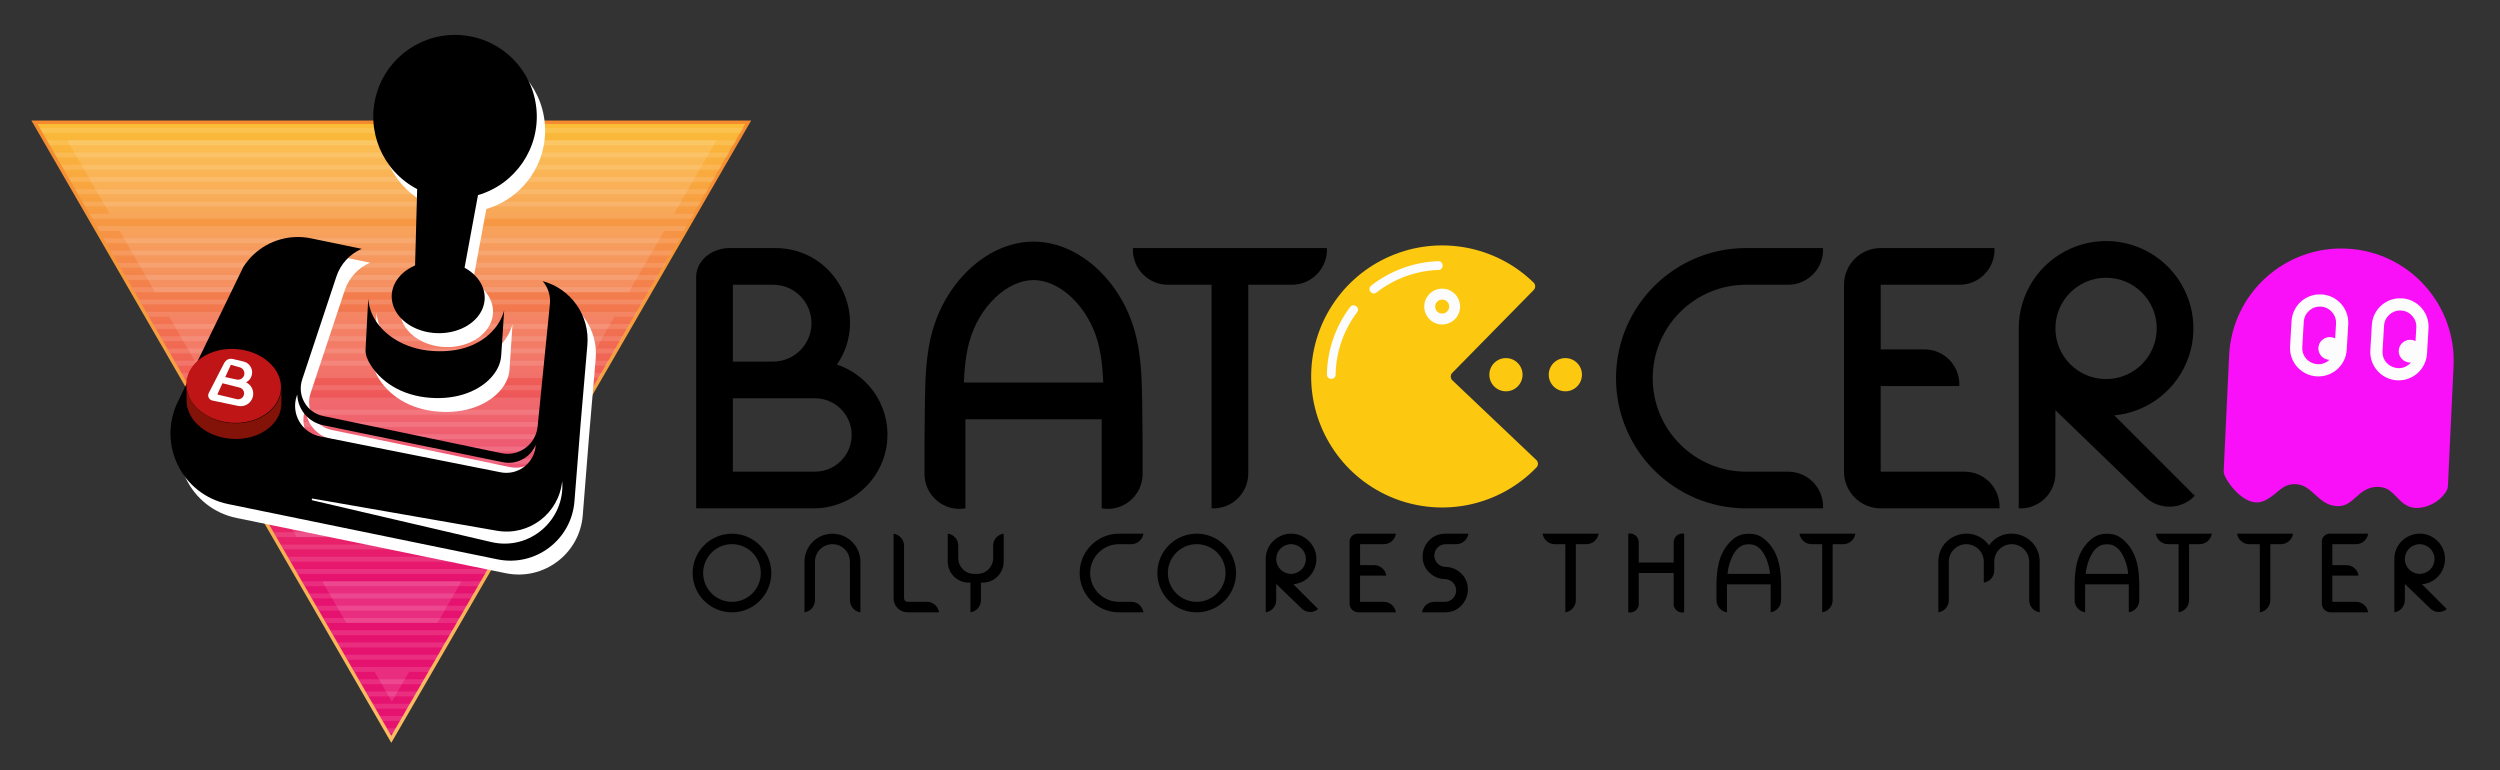 <?xml version="1.0" encoding="UTF-8" standalone="no"?>
<!-- Created by ERK -->

<svg
   width="1430.945mm"
   height="440.944mm"
   viewBox="0 0 1430.945 440.944"
   version="1.1"
   id="svg1"
   inkscape:version="1.4 (86a8ad7, 2024-10-11)"
   xml:space="preserve"
   sodipodi:docname="batocera.svg"
   inkscape:export-filename="batocera_v2.png"
   inkscape:export-xdpi="96"
   inkscape:export-ydpi="96"
   xmlns:inkscape="http://www.inkscape.org/namespaces/inkscape"
   xmlns:sodipodi="http://sodipodi.sourceforge.net/DTD/sodipodi-0.dtd"
   xmlns:xlink="http://www.w3.org/1999/xlink"
   xmlns="http://www.w3.org/2000/svg"
   xmlns:svg="http://www.w3.org/2000/svg"><rect x="0" y="0" width="1430.945" height="440.944" fill="#333333" stroke="none"/><sodipodi:namedview
     id="namedview1"
     pagecolor="#ffffff"
     bordercolor="#000000"
     borderopacity="0.25"
     inkscape:showpageshadow="2"
     inkscape:pageopacity="0.0"
     inkscape:pagecheckerboard="true"
     inkscape:deskcolor="#d1d1d1"
     inkscape:document-units="mm"
     inkscape:zoom="0.36129693"
     inkscape:cx="2704.147"
     inkscape:cy="834.49367"
     inkscape:window-width="3840"
     inkscape:window-height="2066"
     inkscape:window-x="-11"
     inkscape:window-y="-11"
     inkscape:window-maximized="1"
     inkscape:current-layer="svg1" /><defs
     id="defs1"><linearGradient
       id="linearGradient18"
       inkscape:collect="always"><stop
         style="stop-color:#fbbd38;stop-opacity:1;"
         offset="0"
         id="stop18" /><stop
         style="stop-color:#e6126f;stop-opacity:1;"
         offset="1"
         id="stop19" /></linearGradient><linearGradient
       id="linearGradient16"
       inkscape:collect="always"><stop
         style="stop-color:#f98d2e;stop-opacity:0.98;"
         offset="0"
         id="stop16" /><stop
         style="stop-color:#fdbf64;stop-opacity:0.996;"
         offset="1"
         id="stop17" /></linearGradient><marker
       id="DistanceX"
       orient="auto"
       refX="0"
       refY="0"
       style="overflow:visible"><path
         d="M 3,-3 -3,3 M 0,-5 V 5"
         style="stroke:#000000;stroke-width:0.5"
         id="path1" /></marker><pattern
       id="Hatch"
       patternUnits="userSpaceOnUse"
       width="8"
       height="8"
       x="0"
       y="0"><path
         d="M8 4 l-4,4"
         stroke="#000000"
         stroke-width="0.25"
         linecap="square"
         id="path2" /><path
         d="M6 2 l-4,4"
         stroke="#000000"
         stroke-width="0.25"
         linecap="square"
         id="path3" /><path
         d="M4 0 l-4,4"
         stroke="#000000"
         stroke-width="0.25"
         linecap="square"
         id="path4" /></pattern><symbol
       id="*Model_Space" /><symbol
       id="*Paper_Space" /><symbol
       id="*Paper_Space0" /><marker
       id="DistanceX-0"
       orient="auto"
       refX="0"
       refY="0"
       style="overflow:visible"><path
         d="M 3,-3 -3,3 M 0,-5 V 5"
         style="stroke:#000000;stroke-width:0.5"
         id="path1-9" /></marker><pattern
       id="Hatch-4"
       patternUnits="userSpaceOnUse"
       width="8"
       height="8"
       x="0"
       y="0"><path
         d="M8 4 l-4,4"
         stroke="#000000"
         stroke-width="0.25"
         linecap="square"
         id="path2-8" /><path
         d="M6 2 l-4,4"
         stroke="#000000"
         stroke-width="0.25"
         linecap="square"
         id="path3-8" /><path
         d="M4 0 l-4,4"
         stroke="#000000"
         stroke-width="0.25"
         linecap="square"
         id="path4-2" /></pattern><symbol
       id="*Model_Space-4" /><symbol
       id="*Paper_Space-5" /><symbol
       id="*Paper_Space0-5" /><marker
       id="DistanceX-2"
       orient="auto"
       refX="0"
       refY="0"
       style="overflow:visible"><path
         d="M 3,-3 -3,3 M 0,-5 V 5"
         style="stroke:#000000;stroke-width:0.5"
         id="path1-7" /></marker><pattern
       id="Hatch-6"
       patternUnits="userSpaceOnUse"
       width="8"
       height="8"
       x="0"
       y="0"><path
         d="M8 4 l-4,4"
         stroke="#000000"
         stroke-width="0.25"
         linecap="square"
         id="path2-1" /><path
         d="M6 2 l-4,4"
         stroke="#000000"
         stroke-width="0.25"
         linecap="square"
         id="path3-4" /><path
         d="M4 0 l-4,4"
         stroke="#000000"
         stroke-width="0.25"
         linecap="square"
         id="path4-23" /></pattern><symbol
       id="*Model_Space-2" /><symbol
       id="*Paper_Space-2" /><symbol
       id="*Paper_Space0-1" /><marker
       id="DistanceX-7"
       orient="auto"
       refX="0"
       refY="0"
       style="overflow:visible"><path
         d="M 3,-3 -3,3 M 0,-5 V 5"
         style="stroke:#000000;stroke-width:0.5"
         id="path1-4" /></marker><pattern
       id="Hatch-2"
       patternUnits="userSpaceOnUse"
       width="8"
       height="8"
       x="0"
       y="0"><path
         d="M8 4 l-4,4"
         stroke="#000000"
         stroke-width="0.25"
         linecap="square"
         id="path2-7" /><path
         d="M6 2 l-4,4"
         stroke="#000000"
         stroke-width="0.25"
         linecap="square"
         id="path3-7" /><path
         d="M4 0 l-4,4"
         stroke="#000000"
         stroke-width="0.25"
         linecap="square"
         id="path4-9" /></pattern><symbol
       id="*Model_Space-3" /><symbol
       id="*Paper_Space-1" /><symbol
       id="*Paper_Space0-9" /><linearGradient
       inkscape:collect="always"
       xlink:href="#linearGradient16"
       id="linearGradient17"
       x1="223.972"
       y1="68.658"
       x2="223.972"
       y2="425.959"
       gradientUnits="userSpaceOnUse" /><linearGradient
       inkscape:collect="always"
       xlink:href="#linearGradient18"
       id="linearGradient19"
       x1="223.972"
       y1="70.348"
       x2="223.972"
       y2="332.331"
       gradientUnits="userSpaceOnUse" /><marker
       id="DistanceX-09"
       orient="auto"
       refX="0.0"
       refY="0.0"
       style="overflow:visible"><path
         d="M 3,-3 L -3,3 M 0,-5 L  0,5"
         style="stroke:#000000; stroke-width:0.5"
         id="path1-48" /></marker><pattern
       id="Hatch-8"
       patternUnits="userSpaceOnUse"
       width="8"
       height="8"
       x="0"
       y="0"><path
         d="M8 4 l-4,4"
         stroke="#000000"
         stroke-width="0.25"
         linecap="square"
         id="path2-2" /><path
         d="M6 2 l-4,4"
         stroke="#000000"
         stroke-width="0.25"
         linecap="square"
         id="path3-45" /><path
         d="M4 0 l-4,4"
         stroke="#000000"
         stroke-width="0.25"
         linecap="square"
         id="path4-5" /></pattern><symbol
       id="*Model_Space-1" /><symbol
       id="*Paper_Space-7" /><symbol
       id="*Paper_Space0-11" /><marker
       id="DistanceX-9"
       orient="auto"
       refX="0.0"
       refY="0.0"
       style="overflow:visible"><path
         d="M 3,-3 L -3,3 M 0,-5 L  0,5"
         style="stroke:#000000; stroke-width:0.5"
         id="path1-3" /></marker><pattern
       id="Hatch-1"
       patternUnits="userSpaceOnUse"
       width="8"
       height="8"
       x="0"
       y="0"><path
         d="M8 4 l-4,4"
         stroke="#000000"
         stroke-width="0.25"
         linecap="square"
         id="path2-9" /><path
         d="M6 2 l-4,4"
         stroke="#000000"
         stroke-width="0.25"
         linecap="square"
         id="path3-86" /><path
         d="M4 0 l-4,4"
         stroke="#000000"
         stroke-width="0.25"
         linecap="square"
         id="path4-50" /></pattern><symbol
       id="*Model_Space-28" /><symbol
       id="*Paper_Space-6" /><symbol
       id="*Paper_Space0-0" /><filter
       inkscape:collect="always"
       style="color-interpolation-filters:sRGB"
       id="filter185"
       x="-0.004"
       y="-0.062"
       width="1.009"
       height="1.124"><feGaussianBlur
         inkscape:collect="always"
         stdDeviation="1.46"
         id="feGaussianBlur185" /></filter><linearGradient
       inkscape:collect="always"
       xlink:href="#linearGradient296"
       id="linearGradient297"
       x1="5450.73"
       y1="166.595"
       x2="5450.73"
       y2="339.643"
       gradientUnits="userSpaceOnUse" /><linearGradient
       id="linearGradient296"
       inkscape:collect="always"><stop
         style="stop-color:#fc315d;stop-opacity:1;"
         offset="0.134"
         id="stop296" /><stop
         style="stop-color:#fe7ec7;stop-opacity:1;"
         offset="0.532"
         id="stop298" /><stop
         style="stop-color:#fe8080;stop-opacity:1;"
         offset="1"
         id="stop297" /></linearGradient><linearGradient
       inkscape:collect="always"
       xlink:href="#linearGradient246"
       id="linearGradient247"
       x1="5391.143"
       y1="50.609"
       x2="5391.143"
       y2="163.149"
       gradientUnits="userSpaceOnUse" /><linearGradient
       id="linearGradient246"
       inkscape:collect="always"><stop
         style="stop-color:#fd6c32;stop-opacity:1;"
         offset="0"
         id="stop246" /><stop
         style="stop-color:#ffe365;stop-opacity:1;"
         offset="1"
         id="stop247" /></linearGradient></defs><g
     id="g1"
     inkscape:label="Border"
     style="display:none"><path
       id="path9"
       style="display:inline;fill:none;stroke:#000000;stroke-width:3.571;stroke-linecap:round"
       inkscape:label="Border"
       transform="matrix(0.265,0,0,0.265,15.472,128.473)"
       d="M -56.693,1179.21 H 5348.03 V -483.78 H -56.693 Z"
       sodipodi:nodetypes="ccccc" /></g><path
     id="path14-8"
     style="display:inline;fill:url(#linearGradient17);stroke:none;stroke-width:0.945;stroke-linecap:round;fill-opacity:1;stroke-dasharray:none"
     d="M 429.971,68.973 H 17.972 L 223.972,425.174 Z"
     inkscape:label="Triangle1"
     sodipodi:nodetypes="cccc" /><path
     id="path11-0"
     style="display:inline;fill:url(#linearGradient19);stroke:none;stroke-width:0.945;stroke-linecap:round;fill-opacity:1"
     d="M 223.972,421.178 426.505,70.972 H 21.439 Z"
     inkscape:label="Triangle2"
     sodipodi:nodetypes="cccc" /><g
     inkscape:label="TriangleHighlight"
     id="g31"
     transform="matrix(0.265,0,0,0.265,15.472,128.473)"
     style="stroke:none;fill:#ffffff;fill-opacity:0.12"><g
       inkscape:label="TriangleOrangeHighlights"
       id="g208"
       transform="translate(0)"
       style="display:inline;stroke:none;fill:#ffffff;fill-opacity:0.12"><path
         id="path8-6"
         style="fill:#ffffff;stroke:none;stroke-width:3.571;stroke-linecap:round;fill-opacity:0.12"
         d="m 27.799,-208.252 6.12,10.583 H 1542.14 l 6.12,-10.583 z"
         sodipodi:nodetypes="ccccc"
         inkscape:label="1" /><path
         id="path12"
         style="fill:#ffffff;stroke:none;stroke-width:3.571;stroke-linecap:round;fill-opacity:0.12"
         d="m 43.099,-181.795 6.12,10.582 H 1526.84 l 6.12,-10.582 z"
         sodipodi:nodetypes="ccccc"
         inkscape:label="2" /><path
         id="path16-1"
         style="fill:#ffffff;stroke:none;stroke-width:3.571;stroke-linecap:round;fill-opacity:0.12"
         d="m 58.4,-155.339 6.12,10.583 h 1447.02 l 6.12,-10.583 z"
         sodipodi:nodetypes="ccccc"
         inkscape:label="3" /><path
         id="path20"
         style="fill:#ffffff;stroke:none;stroke-width:3.571;stroke-linecap:round;fill-opacity:0.12"
         d="m 73.7,-128.882 6.12,10.583 H 1496.24 l 6.12,-10.583 z"
         sodipodi:nodetypes="ccccc"
         inkscape:label="4" /><path
         id="path24-8"
         style="fill:#ffffff;stroke:none;stroke-width:3.571;stroke-linecap:round;fill-opacity:0.12"
         d="m 89.001,-102.425 6.12,10.582 H 1480.94 l 6.12,-10.582 z"
         sodipodi:nodetypes="ccccc"
         inkscape:label="5" /><path
         id="path28"
         style="fill:#ffffff;stroke:none;stroke-width:3.571;stroke-linecap:round;fill-opacity:0.12"
         d="M 1465.64,-65.386 H 110.422 l -6.12,-10.583 H 1471.76 Z"
         sodipodi:nodetypes="ccccc"
         inkscape:label="6" /><path
         id="path32"
         style="fill:#ffffff;stroke:none;stroke-width:3.571;stroke-linecap:round;fill-opacity:0.12"
         d="m 119.602,-49.512 6.12,10.583 H 1450.34 l 6.12,-10.583 z"
         sodipodi:nodetypes="ccccc"
         inkscape:label="7" /><path
         id="path36"
         style="fill:#ffffff;stroke:none;stroke-width:3.571;stroke-linecap:round;fill-opacity:0.12"
         d="m 134.903,-23.055 6.12,10.583 H 1435.04 l 6.12,-10.583 z"
         sodipodi:nodetypes="ccccc"
         inkscape:label="8" /><path
         id="path40"
         style="fill:#ffffff;stroke:none;stroke-width:3.571;stroke-linecap:round;fill-opacity:0.12"
         d="m 150.203,3.402 6.121,10.583 H 1419.74 l 6.12,-10.583 z"
         sodipodi:nodetypes="ccccc"
         inkscape:label="9" /><path
         id="path44"
         style="fill:#ffffff;stroke:none;stroke-width:3.571;stroke-linecap:round;fill-opacity:0.12"
         d="m 165.504,29.858 6.12,10.583 H 1404.44 l 6.12,-10.583 z"
         sodipodi:nodetypes="ccccc"
         inkscape:label="10" /><path
         id="path48"
         style="fill:#ffffff;stroke:none;stroke-width:3.571;stroke-linecap:round;fill-opacity:0.12"
         d="m 180.805,56.315 6.12,10.583 H 1389.14 l 6.12,-10.583 z"
         sodipodi:nodetypes="ccccc"
         inkscape:label="11" /><path
         id="path52-8"
         style="fill:#ffffff;stroke:none;stroke-width:3.571;stroke-linecap:round;fill-opacity:0.12"
         d="m 196.105,82.772 6.12,10.583 H 1373.84 l 6.12,-10.583 z"
         sodipodi:nodetypes="ccccc"
         inkscape:label="12" /><path
         id="path56-9"
         style="fill:#ffffff;stroke:none;stroke-width:3.571;stroke-linecap:round;fill-opacity:0.12"
         d="m 211.406,109.228 6.12,10.583 H 1358.54 l 6.12,-10.583 z"
         sodipodi:nodetypes="ccccc"
         inkscape:label="13" /><path
         id="path60-2"
         style="fill:#ffffff;stroke:none;stroke-width:3.571;stroke-linecap:round;fill-opacity:0.12"
         d="m 226.706,135.685 6.121,10.583 H 1343.24 l 6.12,-10.583 z"
         sodipodi:nodetypes="ccccc"
         inkscape:label="14" /><path
         id="path64-4"
         style="fill:#ffffff;stroke:none;stroke-width:3.571;stroke-linecap:round;fill-opacity:0.12"
         d="m 242.007,162.142 6.12,10.582 H 1327.94 l 6.12,-10.582 z"
         sodipodi:nodetypes="ccccc"
         inkscape:label="15" /><path
         id="path68"
         style="fill:#ffffff;stroke:none;stroke-width:3.571;stroke-linecap:round;fill-opacity:0.12"
         d="m 257.308,188.598 6.12,10.583 H 1312.64 l 6.12,-10.583 z"
         sodipodi:nodetypes="ccccc"
         inkscape:label="16" /><path
         id="path72-3"
         style="fill:#ffffff;stroke:none;stroke-width:3.571;stroke-linecap:round;fill-opacity:0.12"
         d="m 272.608,215.055 6.121,10.583 H 1297.33 l 6.12,-10.583 z"
         sodipodi:nodetypes="ccccc"
         inkscape:label="17" /><path
         id="path76"
         style="fill:#ffffff;stroke:none;stroke-width:3.571;stroke-linecap:round;fill-opacity:0.12"
         d="m 287.909,241.512 6.12,10.582 h 988.001 l 6.12,-10.582 z"
         sodipodi:nodetypes="ccccc"
         inkscape:label="18" /><path
         id="path80"
         style="fill:#ffffff;stroke:none;stroke-width:3.571;stroke-linecap:round;fill-opacity:0.12"
         d="m 303.21,267.969 6.12,10.582 h 957.4 l 6.12,-10.582 z"
         sodipodi:nodetypes="ccccc"
         inkscape:label="19" /><path
         id="path84"
         style="fill:#ffffff;stroke:none;stroke-width:3.571;stroke-linecap:round;fill-opacity:0.12"
         d="m 318.51,294.425 6.12,10.583 h 926.8 l 6.12,-10.583 z"
         sodipodi:nodetypes="ccccc"
         inkscape:label="20" /><path
         id="path88"
         style="fill:#ffffff;stroke:none;stroke-width:3.571;stroke-linecap:round;fill-opacity:0.12"
         d="m 333.811,320.882 6.12,10.583 h 896.199 l 6.12,-10.583 z"
         sodipodi:nodetypes="ccccc"
         inkscape:label="21" /><path
         id="path92"
         style="fill:#ffffff;stroke:none;stroke-width:3.571;stroke-linecap:round;fill-opacity:0.12"
         d="m 349.111,347.339 6.121,10.582 h 865.598 l 6.12,-10.582 z"
         sodipodi:nodetypes="ccccc"
         inkscape:label="22" /><path
         id="path96"
         style="fill:#ffffff;stroke:none;stroke-width:3.571;stroke-linecap:round;fill-opacity:0.12"
         d="m 364.412,373.795 6.12,10.583 h 834.998 l 6.12,-10.583 z"
         sodipodi:nodetypes="ccccc"
         inkscape:label="23" /><path
         id="path100"
         style="fill:#ffffff;stroke:none;stroke-width:3.571;stroke-linecap:round;fill-opacity:0.12"
         d="m 379.713,400.252 6.12,10.583 h 804.397 l 6.12,-10.583 z"
         sodipodi:nodetypes="ccccc"
         inkscape:label="24" /><path
         id="path104"
         style="fill:#ffffff;stroke:none;stroke-width:3.571;stroke-linecap:round;fill-opacity:0.12"
         d="m 395.013,426.709 6.12,10.582 h 773.797 l 6.12,-10.582 z"
         sodipodi:nodetypes="ccccc"
         inkscape:label="25" /><path
         id="path108"
         style="fill:#ffffff;stroke:none;stroke-width:3.571;stroke-linecap:round;fill-opacity:0.12"
         d="m 410.314,453.165 6.12,10.583 h 743.196 l 6.12,-10.583 z"
         sodipodi:nodetypes="ccccc"
         inkscape:label="26" /><path
         id="path112"
         style="fill:#ffffff;stroke:none;stroke-width:3.571;stroke-linecap:round;fill-opacity:0.12"
         d="m 425.614,479.622 6.121,10.583 h 712.595 l 6.12,-10.583 z"
         sodipodi:nodetypes="ccccc"
         inkscape:label="27" /><path
         id="path116-1"
         style="fill:#ffffff;stroke:none;stroke-width:3.571;stroke-linecap:round;fill-opacity:0.12"
         d="m 440.915,506.079 6.12,10.582 h 681.995 l 6.12,-10.582 z"
         sodipodi:nodetypes="ccccc"
         inkscape:label="28" /><path
         id="path120"
         style="fill:#ffffff;stroke:none;stroke-width:3.571;stroke-linecap:round;fill-opacity:0.12"
         d="m 456.216,532.535 6.12,10.583 h 651.394 l 6.12,-10.583 z"
         sodipodi:nodetypes="ccccc"
         inkscape:label="29" /><path
         id="path124"
         style="fill:#ffffff;stroke:none;stroke-width:3.571;stroke-linecap:round;fill-opacity:0.12"
         d="m 471.516,558.992 6.121,10.583 h 620.793 l 6.12,-10.583 z"
         sodipodi:nodetypes="ccccc"
         inkscape:label="30" /><path
         id="path128"
         style="fill:#ffffff;stroke:none;stroke-width:3.571;stroke-linecap:round;fill-opacity:0.12"
         d="m 486.817,585.449 6.12,10.582 h 590.193 l 6.12,-10.582 z"
         sodipodi:nodetypes="ccccc"
         inkscape:label="31" /><path
         id="path132"
         style="fill:#ffffff;stroke:none;stroke-width:3.571;stroke-linecap:round;fill-opacity:0.12"
         d="m 502.118,611.906 6.12,10.582 h 559.592 l 6.12,-10.582 z"
         sodipodi:nodetypes="ccccc"
         inkscape:label="32" /><path
         id="path136"
         style="fill:#ffffff;stroke:none;stroke-width:3.571;stroke-linecap:round;fill-opacity:0.12"
         d="m 517.418,638.362 6.12,10.583 h 528.982 l 6.12,-10.583 z"
         sodipodi:nodetypes="ccccc"
         inkscape:label="33" /><path
         id="path140"
         style="fill:#ffffff;stroke:none;stroke-width:3.571;stroke-linecap:round;fill-opacity:0.12"
         d="m 532.719,664.819 6.12,10.583 h 498.381 l 6.12,-10.583 z"
         sodipodi:nodetypes="ccccc"
         inkscape:label="34" /><path
         id="path144"
         style="fill:#ffffff;stroke:none;stroke-width:3.571;stroke-linecap:round;fill-opacity:0.12"
         d="m 548.019,691.276 6.121,10.582 h 467.78 l 6.12,-10.582 z"
         sodipodi:nodetypes="ccccc"
         inkscape:label="35" /><path
         id="path148"
         style="fill:#ffffff;stroke:none;stroke-width:3.571;stroke-linecap:round;fill-opacity:0.12"
         d="m 563.32,717.732 6.12,10.583 h 437.18 l 6.12,-10.583 z"
         sodipodi:nodetypes="ccccc"
         inkscape:label="36" /><path
         id="path152"
         style="fill:#ffffff;stroke:none;stroke-width:3.571;stroke-linecap:round;fill-opacity:0.12"
         d="m 578.621,744.189 6.12,10.583 h 406.581 l 6.12,-10.583 z"
         sodipodi:nodetypes="ccccc"
         inkscape:label="37" /><path
         id="path156"
         style="fill:#ffffff;stroke:none;stroke-width:3.571;stroke-linecap:round;fill-opacity:0.12"
         d="m 593.921,770.646 6.12,10.582 h 375.981 l 6.12,-10.582 z"
         sodipodi:nodetypes="ccccc"
         inkscape:label="38" /><path
         id="path160"
         style="fill:#ffffff;stroke:none;stroke-width:3.571;stroke-linecap:round;fill-opacity:0.12"
         d="m 609.222,797.102 6.12,10.583 h 345.379 l 6.12,-10.583 z"
         sodipodi:nodetypes="ccccc"
         inkscape:label="39" /><path
         id="path164"
         style="fill:#ffffff;stroke:none;stroke-width:3.571;stroke-linecap:round;fill-opacity:0.12"
         d="m 624.522,823.559 6.121,10.583 H 945.42 l 6.121,-10.583 z"
         sodipodi:nodetypes="ccccc"
         inkscape:label="40" /><path
         id="path168-4"
         style="fill:#ffffff;stroke:none;stroke-width:3.571;stroke-linecap:round;fill-opacity:0.12"
         d="m 639.823,850.016 6.12,10.582 H 930.12 l 6.12,-10.582 z"
         sodipodi:nodetypes="ccccc"
         inkscape:label="41" /><path
         id="path172"
         style="fill:#ffffff;stroke:none;stroke-width:3.571;stroke-linecap:round;fill-opacity:0.12"
         d="m 655.124,876.472 6.12,10.583 h 253.575 l 6.12,-10.583 z"
         sodipodi:nodetypes="ccccc"
         inkscape:label="42" /><path
         id="path176"
         style="fill:#ffffff;stroke:none;stroke-width:3.571;stroke-linecap:round;fill-opacity:0.12"
         d="m 670.424,902.929 6.121,10.583 h 222.973 l 6.121,-10.583 z"
         sodipodi:nodetypes="ccccc"
         inkscape:label="43" /><path
         id="path180"
         style="fill:#ffffff;stroke:none;stroke-width:3.571;stroke-linecap:round;fill-opacity:0.12"
         d="m 685.725,929.386 6.12,10.583 h 192.373 l 6.12,-10.583 z"
         sodipodi:nodetypes="ccccc"
         inkscape:label="44" /><path
         id="path184"
         style="fill:#ffffff;stroke:none;stroke-width:3.571;stroke-linecap:round;fill-opacity:0.12"
         d="m 701.026,955.843 6.12,10.582 h 161.771 l 6.12,-10.582 z"
         sodipodi:nodetypes="ccccc"
         inkscape:label="45" /><path
         id="path188"
         style="fill:#ffffff;stroke:none;stroke-width:3.571;stroke-linecap:round;fill-opacity:0.12"
         d="m 716.326,982.299 6.12,10.583 h 131.171 l 6.12,-10.583 z"
         sodipodi:nodetypes="ccccc"
         inkscape:label="46" /><path
         id="path192"
         style="fill:#ffffff;stroke:none;stroke-width:3.571;stroke-linecap:round;fill-opacity:0.12"
         d="m 731.627,1008.76 6.12,10.58 h 100.569 l 6.12,-10.58 z"
         sodipodi:nodetypes="ccccc"
         inkscape:label="47" /><path
         id="path196"
         style="fill:#ffffff;stroke:none;stroke-width:3.571;stroke-linecap:round;fill-opacity:0.12"
         d="m 746.927,1035.21 6.121,10.59 h 69.967 l 6.121,-10.59 z"
         sodipodi:nodetypes="ccccc"
         inkscape:label="48" /><path
         id="path200"
         style="fill:#ffffff;stroke:none;stroke-width:3.571;stroke-linecap:round;fill-opacity:0.12"
         d="m 762.228,1061.67 6.12,10.58 h 39.367 l 6.12,-10.58 z"
         sodipodi:nodetypes="ccccc"
         inkscape:label="49" /><path
         id="path204"
         style="fill:#ffffff;stroke:none;stroke-width:3.571;stroke-linecap:round;fill-opacity:0.12"
         d="m 777.529,1088.13 6.12,10.58 h 8.765 l 6.12,-10.58 z"
         sodipodi:nodetypes="ccccc"
         inkscape:label="50" /></g><path
       id="path8-65"
       style="fill:#ffffff;stroke:none;stroke-width:3.571;stroke-linecap:round;fill-opacity:0.12"
       d="M 1489.3,-181.795 H 86.76 L 178.563,-23.055 H 1397.5 Z"
       inkscape:label="Highlight1"
       sodipodi:nodetypes="ccccc" /><path
       id="path12-6"
       style="fill:#ffffff;stroke:none;stroke-width:3.571;stroke-linecap:round;fill-opacity:0.12"
       d="m 1299.58,146.268 76.5,-132.284 H 199.984 l 76.503,132.284 z"
       inkscape:label="Highlight2"
       sodipodi:nodetypes="ccccc" /><path
       id="path16-9"
       style="fill:#ffffff;stroke:none;stroke-width:3.571;stroke-linecap:round;fill-opacity:0.12"
       d="M 1268.97,199.181 H 307.089 l 70.382,121.701 h 821.119 z"
       inkscape:label="Highlight3"
       sodipodi:nodetypes="ccccc" /><path
       id="path20-6"
       style="fill:#ffffff;stroke:none;stroke-width:3.571;stroke-linecap:round;fill-opacity:0.12"
       d="M 1161.87,384.378 993.563,675.402 H 582.5 L 414.193,384.378 Z"
       inkscape:label="Highlight4"
       sodipodi:nodetypes="ccccc" /><path
       id="path24-84"
       style="fill:#ffffff;stroke:none;stroke-width:3.571;stroke-linecap:round;fill-opacity:0.12"
       d="m 886.459,860.598 52.022,-89.952 H 637.582 l 52.022,89.952 z"
       inkscape:label="Highlight5"
       sodipodi:nodetypes="ccccc" /><path
       id="path27-3"
       style="fill:#ffffff;stroke:none;stroke-width:3.571;stroke-linecap:round;fill-opacity:0.12"
       d="m 788.031,1030.79 -37.225,-64.365 h 74.451 z"
       inkscape:label="Highlight6"
       sodipodi:nodetypes="cccc" /></g><g
     id="g23"
     inkscape:label="Controller"><g
       id="g25"
       style="display:inline;fill:#ffffff"
       transform="translate(4.763,7.938)"
       inkscape:label="ControllerShadow"><path
         id="path23"
         style="fill:#ffffff;fill-opacity:1;stroke:none;stroke-width:0.945;stroke-linecap:round"
         d="m 265.905,153.218 c 9.77,5.352 13.914,15.018 10.162,23.704 -3.752,8.685 -14.494,14.294 -26.344,13.756 -11.849,-0.538 -21.947,-7.092 -24.763,-16.076 -2.816,-8.983 2.33,-18.228 12.619,-22.67 l 1.199,-43.7 c -19.861,-10.38 -29.576,-33.384 -23.167,-54.855 6.409,-21.471 27.141,-35.378 49.442,-33.175 22.301,2.204 39.911,19.9 41.994,42.21 2.083,22.31 -11.946,42.968 -33.455,49.26 z"
         inkscape:label="ControllerStick"
         sodipodi:nodetypes="csssccssscc" /><path
         id="path24"
         style="fill:#ffffff;fill-opacity:1;stroke:none;stroke-width:0.945;stroke-linecap:round"
         d="m 280.952,216.248 c -3.121,3.38 -7.015,5.967 -11.201,7.818 -6.425,2.842 -13.538,3.948 -20.624,3.776 -7.745,-0.189 -15.459,-1.906 -22.247,-5.5 -5.944,-3.147 -11.179,-7.733 -14.807,-13.547 -1.677,-2.687 -3.011,-5.636 -2.842,-8.829 l 1.542,-29.021 c 0.884,12.065 9.758,21.181 20.228,25.907 6.427,2.901 13.456,4.148 20.515,4.188 6.422,0.036 12.869,-0.926 18.731,-3.453 8.566,-3.694 15.885,-10.73 18.336,-19.994 l -1.707,25.934 c -0.325,4.941 -2.717,9.25 -5.924,12.722 z"
         inkscape:label="ControllerStickBase"
         sodipodi:nodetypes="sssssccsssccs" /><path
         d="m 169.498,135.666 c -12.13,0.324 -23.558,6.621 -30.246,17.176 l -37.506,77.216 c -11.766,24.223 2.444,53.043 28.824,58.457 l 154.137,31.64 c 21.714,4.457 42.413,-11.151 44.1,-33.254 2.275,-29.806 4.736,-59.598 7.384,-89.373 1.494,-16.796 -9.291,-32.238 -25.575,-36.617 3.116,3.642 4.608,8.4 4.129,13.169 l -7.038,70.133 c -1.024,10.205 -10.664,17.272 -20.704,15.179 L 184.977,238.12 c -9.44,-1.968 -15.055,-11.724 -12.016,-20.875 l 19.593,-58.989 c 2.357,-7.098 7.622,-12.857 14.48,-15.841 L 177.958,136.417 c -2.824,-0.582 -5.661,-0.826 -8.46,-0.751 z m 0.628,90.118 c 0.297,8.596 6.439,15.872 14.864,17.606 l 102.781,21.159 c 7.882,1.623 15.809,-2.572 18.9,-10.002 l -0.09,0.901 c -0.994,9.913 -10.314,16.813 -20.085,14.87 L 183.249,249.799 c -10.509,-2.089 -16.81,-12.917 -13.432,-23.085 z m -63.488,2.996 5.1e-4,0.612 c -0.004,-0.204 -0.005,-0.408 -5.1e-4,-0.612 z"
         style="display:inline;stroke-width:0.945;stroke-linecap:round;fill:#ffffff"
         id="path27"
         inkscape:label="Controller" /></g><g
       id="g26"
       inkscape:label="Controller"
       style="fill:#000000"><path
         id="path8-7"
         style="fill:#000000;stroke:none;stroke-width:0.945;stroke-linecap:round;fill-opacity:1"
         d="m 265.905,153.218 c 9.77,5.352 13.914,15.018 10.162,23.704 -3.752,8.685 -14.494,14.294 -26.344,13.756 -11.849,-0.538 -21.947,-7.092 -24.763,-16.076 -2.816,-8.983 2.33,-18.228 12.619,-22.67 l 1.199,-43.7 c -19.861,-10.38 -29.576,-33.384 -23.167,-54.855 6.409,-21.471 27.141,-35.378 49.442,-33.175 22.301,2.204 39.911,19.9 41.994,42.21 2.083,22.31 -11.946,42.968 -33.455,49.26 z"
         inkscape:label="ControllerStick"
         sodipodi:nodetypes="csssccssscc" /><path
         id="path42"
         style="fill:#000000;fill-opacity:1;stroke:none;stroke-width:0.945;stroke-linecap:round"
         d="m 280.952,216.248 c -3.121,3.38 -7.015,5.967 -11.201,7.818 -6.425,2.842 -13.538,3.948 -20.624,3.776 -7.745,-0.189 -15.459,-1.906 -22.247,-5.5 -5.944,-3.147 -11.179,-7.733 -14.807,-13.547 -1.677,-2.687 -3.011,-5.636 -2.842,-8.829 l 1.542,-29.021 c 0.884,12.065 9.758,21.181 20.228,25.907 6.427,2.901 13.456,4.148 20.515,4.188 6.422,0.036 12.869,-0.926 18.731,-3.453 8.566,-3.694 15.885,-10.73 18.336,-19.994 l -1.707,25.934 c -0.325,4.941 -2.717,9.25 -5.924,12.722 z"
         inkscape:label="ControllerStickBase"
         sodipodi:nodetypes="sssssccsssccs" /><path
         d="m 169.498,135.666 c -12.13,0.324 -23.558,6.621 -30.246,17.176 l -37.506,77.216 c -11.766,24.223 2.444,53.043 28.824,58.457 l 154.137,31.64 c 21.714,4.457 42.413,-11.151 44.1,-33.254 2.275,-29.806 4.736,-59.598 7.384,-89.373 1.494,-16.796 -9.291,-32.238 -25.575,-36.617 3.116,3.642 4.608,8.4 4.129,13.169 l -7.038,70.133 c -1.024,10.205 -10.664,17.272 -20.704,15.179 L 184.977,238.12 c -9.44,-1.968 -15.055,-11.724 -12.016,-20.875 l 19.593,-58.989 c 2.357,-7.098 7.622,-12.857 14.48,-15.841 L 177.958,136.417 c -2.824,-0.582 -5.661,-0.826 -8.46,-0.751 z m 0.628,90.118 c 0.297,8.596 6.439,15.872 14.864,17.606 l 102.781,21.159 c 7.882,1.623 15.809,-2.572 18.9,-10.002 l -0.09,0.901 c -0.994,9.913 -10.314,16.813 -20.085,14.87 L 183.249,249.799 c -10.509,-2.089 -16.81,-12.917 -13.432,-23.085 z m -63.488,2.996 5.1e-4,0.612 c -0.004,-0.204 -0.005,-0.408 -5.1e-4,-0.612 z"
         style="display:inline;fill:#000000;stroke-width:0.945;stroke-linecap:round"
         id="path26"
         inkscape:label="Controller" /></g><path
       id="path38"
       style="display:inline;fill:#ffffff;stroke:none;stroke-width:0.945;stroke-linecap:round;fill-opacity:1"
       d="M 284.411,303.782 179.014,285.389 c -0.639,-0.111 -0.831,0.833 -0.2,0.98 l 102.44,23.907 c 21.894,5.11 42.406,-12.621 40.518,-35.024 -1.746,18.588 -18.969,31.74 -37.361,28.53 z"
       inkscape:label="Swoosh"
       sodipodi:nodetypes="cccccc" /><path
       d="m 106.682,218.842 c -0.877,11.645 10.523,21.997 25.464,23.123 14.941,1.125 27.763,-7.402 28.641,-19.047 0.877,-11.645 -10.523,-21.997 -25.464,-23.123 -14.941,-1.125 -27.763,7.402 -28.641,19.047 z"
       style="fill:#bf1516;fill-opacity:1;stroke:none;stroke-width:0.945;stroke-linecap:round"
       id="path5"
       inkscape:label="ButtonTop"
       sodipodi:nodetypes="sssss" /><path
       id="path8-1"
       style="fill:#831308;fill-opacity:1;stroke:none;stroke-width:3.571;stroke-linecap:round"
       d="M 447.727,463.296 C 391.456,461.961 345.391,425.405 344.564,381.429 l -0.011,-35.172 c 0.007,44.186 45.868,81.353 102.433,83.014 56.566,1.661 102.415,-32.812 102.408,-76.998 v 34.015 c 3e-4,43.957 -45.397,78.343 -101.668,77.008 z"
       transform="matrix(0.265,0,0,0.265,15.472,128.473)"
       inkscape:label="ButtonSide"
       sodipodi:nodetypes="sccsccss" /><path
       d="m 132.092,205.341 c -1.54,0.032 -2.98,0.899 -3.709,2.318 l -8.883,17.281 c -0.905,1.762 0.115,3.902 2.053,4.308 l 14.761,3.092 c 3.558,0.745 7.11,-1.291 8.265,-4.738 1.154,-3.447 -0.455,-7.213 -3.744,-8.76 2.385,-1.219 3.757,-3.795 3.436,-6.454 -0.32,-2.659 -2.264,-4.836 -4.87,-5.454 l -6.234,-1.478 c -0.358,-0.085 -0.719,-0.122 -1.074,-0.115 z m 0.054,3.453 5.122,1.462 c 1.872,0.534 2.982,2.456 2.509,4.344 -0.472,1.888 -2.357,3.061 -4.26,2.652 l -6.582,-1.417 z m -4.817,10.567 9.822,2.49 c 1.816,0.46 2.919,2.3 2.47,4.119 -0.449,1.818 -2.282,2.934 -4.103,2.496 l -11.121,-2.673 z"
       style="fill:#ffffff;stroke:none;stroke-width:0.945;stroke-linecap:round;stroke-dasharray:none;stroke-opacity:1"
       id="path10"
       inkscape:label="B"
       sodipodi:nodetypes="cccccscssccccscccccsccc" /></g><g
     id="g22"
     inkscape:label="Batocera"><path
       d="m 417.472,141.973 c -10.546,0.154 -19,7.496 -19,16.5 l 5.2e-4,132.5 h 67.286 c 20.714,3e-5 38.367,-15.029 41.673,-35.477 3.306,-20.449 -8.714,-40.275 -28.373,-46.801 19.312,-28.333 -0.979,-66.721 -35.268,-66.721 z m 2,21 h 23 c 12.15,-4e-5 22,9.85 22,22 0,12.15 -9.85,22 -22,22 h -23 z m 0,65 h 47 c 11.598,0 21,9.402 21,21 0,11.598 -9.402,21 -21,21 h -47 z"
       style="fill:#000000;stroke:none;stroke-width:0.945;stroke-linecap:round"
       id="path15"
       inkscape:label="B" /><path
       id="path38-8"
       style="display:inline;fill:#000000;stroke:none;stroke-width:0.945;stroke-linecap:round;fill-opacity:1"
       d="m 591.581,160.292 c 1.866,0.014 3.712,0.238 5.559,0.666 1.847,0.428 3.695,1.062 5.551,1.912 1.857,0.85 3.722,1.915 5.555,3.187 1.833,1.272 3.634,2.749 5.354,4.398 1.72,1.649 3.359,3.468 4.872,5.405 1.512,1.936 2.898,3.989 4.146,6.135 1.248,2.146 2.36,4.384 3.326,6.693 0.483,1.155 0.93,2.327 1.337,3.508 0.408,1.181 0.776,2.37 1.112,3.588 0.335,1.217 0.638,2.462 0.911,3.745 0.274,1.283 0.519,2.605 0.738,3.961 0.437,2.713 0.765,5.567 1.009,8.548 0.153,1.871 0.273,3.792 0.368,5.757 0.019,0.391 0.037,0.784 0.055,1.179 h -79.787 c 0.017,-0.395 0.035,-0.788 0.054,-1.179 0.095,-1.965 0.215,-3.886 0.368,-5.757 0.244,-2.981 0.572,-5.835 1.009,-8.548 0.218,-1.357 0.464,-2.678 0.738,-3.961 0.274,-1.283 0.576,-2.528 0.911,-3.745 0.335,-1.217 0.704,-2.407 1.112,-3.588 0.408,-1.181 0.854,-2.353 1.337,-3.508 0.966,-2.309 2.077,-4.547 3.326,-6.693 1.248,-2.146 2.634,-4.198 4.146,-6.135 1.512,-1.936 3.152,-3.756 4.872,-5.405 1.72,-1.649 3.521,-3.126 5.354,-4.398 1.833,-1.272 3.699,-2.337 5.555,-3.187 1.857,-0.85 3.704,-1.483 5.551,-1.912 1.847,-0.428 3.693,-0.652 5.559,-0.666 m -44.644,2.56 c -6.077,7.928 -10.515,16.989 -13.208,26.475 -3.637,12.809 -4.091,26.393 -4.324,39.718 -0.251,14.358 -0.245,28.417 -0.245,42.223 0,12.414 11.191,21.829 23.422,19.705 l 4.5e-4,-51 77.999,0 -3e-5,51 c 12.231,2.124 23.421,-7.292 23.421,-19.705 0,-13.806 0.006,-27.865 -0.245,-42.223 -0.233,-13.326 -0.688,-26.909 -4.324,-39.718 -2.693,-9.486 -7.131,-18.547 -13.208,-26.475 -10.743,-14.015 -26.61,-24.487 -44.644,-24.56 -18.034,0.073 -33.9,10.545 -44.644,24.56 z"
       inkscape:label="A"
       sodipodi:nodetypes="cssssssssssssscccsssssssssssscssccccccccsscs" /><path
       id="path46-8"
       style="fill:#000000;stroke:none;stroke-width:0.945;stroke-linecap:round;fill-opacity:1"
       d="m 693.472,290.973 3e-5,-128 -25.025,-4e-5 c -11.439,-4e-5 -20.547,-9.576 -19.976,-21 H 759.473 c 0.572,11.424 -8.537,21 -19.976,21 l -25.025,4e-5 -2e-5,108.025 c -3e-5,11.438 -9.576,20.547 -21,19.975 z"
       inkscape:label="T"
       sodipodi:nodetypes="ccccccccc" /><g
       id="g19"
       inkscape:label="O"><path
         id="path52"
         style="display:inline;fill:#fcc810;fill-opacity:1;stroke:none;stroke-width:0.945;stroke-linecap:round"
         d="m 797.938,285.235 c -28.247,-11.149 -46.981,-38.232 -47.453,-68.597 -0.472,-30.364 17.411,-58.017 45.297,-70.039 27.886,-12.022 60.271,-6.04 82.024,15.15 1.19,1.16 1.211,3.066 0.046,4.252 l -46.601,47.422 c -1.176,1.196 -1.142,3.124 0.074,4.279 l 48.032,45.58 c 1.209,1.147 1.251,3.06 0.094,4.259 -21.083,21.857 -53.267,28.842 -81.513,17.693 z"
         sodipodi:nodetypes="sssccccccs"
         inkscape:label="PacMan" /><path
         id="path56"
         style="display:inline;fill:#fcfcfc;fill-opacity:1;stroke:none;stroke-width:0.945;stroke-linecap:round"
         d="m 764.482,214.407 c 0.225,-12.88 4.521,-25.358 12.274,-35.646 1.997,-2.661 -1.986,-5.663 -3.993,-3.009 -8.388,11.131 -13.037,24.632 -13.28,38.568 -0.058,3.333 4.941,3.42 4.999,0.087 z"
         sodipodi:nodetypes="ccccc"
         inkscape:label="PacManLine" /><path
         id="path60"
         style="display:inline;fill:#fcfcfc;fill-opacity:1;stroke:none;stroke-width:0.945;stroke-linecap:round"
         d="m 784.839,163.463 c -2.619,2.053 0.453,5.984 3.078,3.94 10.151,-7.931 22.552,-12.445 35.426,-12.894 3.327,-0.121 3.153,-5.109 -0.174,-4.997 -13.929,0.486 -27.347,5.37 -38.33,13.951 z"
         sodipodi:nodetypes="ccccc"
         inkscape:label="PacManLine" /><path
         d="m 835.722,175.472 a 10.25,10.25 0 0 0 -20.5,0 10.25,10.25 0 0 0 20.5,0 z"
         style="display:inline;fill:#fcfcfc;fill-opacity:1;stroke:none;stroke-width:0.945;stroke-linecap:round;stroke-dasharray:none"
         id="path61"
         inkscape:label="PacManEye" /><path
         d="m 829.472,175.472 a 4,4 0 0 0 -8,0 4,4 0 0 0 8,0 z"
         style="display:inline;fill:#fcc810;fill-opacity:1;stroke:none;stroke-width:0.945;stroke-linecap:round"
         id="path62"
         inkscape:label="PacManEye" /><path
         d="m 871.472,214.473 a 9.5,9.5 0 0 0 -19,0 9.5,9.5 0 0 0 19,0 z"
         style="display:inline;fill:#fcc810;fill-opacity:1;stroke:none;stroke-width:0.945;stroke-linecap:round"
         id="path63"
         inkscape:label="dot" /><path
         d="m 905.472,214.473 a 9.5,9.5 0 0 0 -19,0 9.5,9.5 0 0 0 19,0 z"
         style="display:inline;fill:#fcc810;fill-opacity:1;stroke:none;stroke-width:0.945;stroke-linecap:round"
         id="path64"
         inkscape:label="dot" /></g><path
       id="path72"
       style="fill:#000000;stroke:none;stroke-width:0.945;stroke-linecap:round;fill-opacity:1"
       d="m 1023.498,269.973 h -24.025 c -29.548,2e-5 -53.501,-23.953 -53.501,-53.5 0,-29.547 23.953,-53.5 53.5,-53.5 h 24.024 c 11.438,-3e-5 20.547,-9.576 19.974,-21 h -43.999 c -41.146,1e-5 -74.501,33.355 -74.501,74.5 0,41.145 33.355,74.5 74.5,74.5 h 43.999 c 0.573,-11.424 -8.536,-21 -19.974,-21 z"
       inkscape:label="C"
       sodipodi:nodetypes="ccsccccsccc" /><path
       id="path86"
       style="fill:#000000;stroke:none;stroke-width:0.945;stroke-linecap:round;fill-opacity:1"
       d="m 1076.473,290.973 c -11.598,3e-5 -21,-9.402 -21,-21 V 162.973 c -2e-4,-11.598 9.402,-21 21,-21 h 65.122 c 0.572,11.424 -8.536,21 -19.974,21 l -45.148,4e-5 v 37 l 25.024,3e-5 c 11.439,2e-5 20.547,9.576 19.976,21 l -45,-4e-5 v 49 l 48.025,2e-5 c 11.438,1e-5 20.547,9.576 19.976,21 z"
       inkscape:label="E"
       sodipodi:nodetypes="ccccccccccccccc" /><path
       d="m 1206.392,137.981 c -7.137,-0.133 -14.35,1.26 -21.139,4.262 -18.104,8.004 -29.781,25.935 -29.781,45.73 v 103 c 11.424,0.572 21,-8.537 21,-19.975 l -5e-4,-36.206 51.372,49.609 c 7.989,7.715 20.734,7.443 28.387,-0.605 l -46.046,-46.046 c 19.706,-1.865 36.457,-15.181 42.719,-33.958 6.262,-18.777 0.857,-39.481 -13.785,-52.801 -9.151,-8.326 -20.833,-12.787 -32.727,-13.009 z m -0.92,20.991 c 16.016,0 29,12.984 29,29 0,16.016 -12.984,29 -29,29 -16.016,0 -29,-12.984 -29,-29 0,-16.016 12.983,-29 29,-29 z"
       style="fill:#000000;stroke:none;stroke-width:0.945;stroke-linecap:round"
       id="path16"
       inkscape:label="R" /><g
       id="g20"
       inkscape:label="A"><path
         id="path106"
         style="fill:#f90ff8;stroke:none;stroke-width:0.945;stroke-linecap:round;fill-opacity:1"
         d="m 1404.363,209.557 c 1.662,-35.475 -25.746,-65.581 -61.221,-67.246 -35.474,-1.665 -65.583,25.74 -67.251,61.215 l -3.103,66.066 c -0.05,1.061 0.475,2.578 1.085,3.753 0.182,0.351 0.372,0.671 0.549,0.966 1,1.668 1.594,2.533 2.453,3.629 1.608,2.051 4.146,4.91 7.096,6.907 2.672,1.809 5.683,2.912 8.562,2.677 3.402,-0.278 6.62,-2.423 9.473,-4.755 2.279,-1.864 4.325,-3.847 6.936,-4.859 2.749,-1.066 6.124,-1.055 8.916,0 2.689,1.016 4.837,3.002 6.999,4.974 2.706,2.469 5.433,4.918 8.86,6.082 2.642,0.897 5.7,1.03 8.284,0.105 2.295,-0.822 4.216,-2.479 6.082,-4.142 2.141,-1.907 4.209,-3.821 6.816,-4.981 3.395,-1.51 7.703,-1.74 10.99,-0.25 2.726,1.236 4.749,3.655 6.969,5.876 1.804,1.805 3.738,3.479 5.981,4.37 4.339,1.724 9.836,0.517 14.197,-1.944 2.554,-1.442 4.718,-3.314 6.413,-5.671 0.872,-1.212 1.619,-2.552 1.687,-3.988 z"
         sodipodi:nodetypes="csccsssssssssssssssssscc"
         inkscape:label="Ghost" /><path
         id="path98"
         style="display:inline;fill:#fcfcfc;fill-opacity:1;stroke:none;stroke-width:0.945;stroke-linecap:round"
         d="m 1374.777,170.749 c -8.965,-0.534 -16.663,6.304 -17.188,15.269 l -0.862,14.474 c -0.535,8.959 6.295,16.654 15.254,17.188 8.959,0.534 16.654,-6.295 17.188,-15.254 l 0.862,-14.474 c 0.543,-8.964 -6.288,-16.669 -15.253,-17.203 z"
         sodipodi:nodetypes="sccsccs"
         inkscape:label="Eye" /><path
         id="path102"
         style="display:inline;fill:#fcfcfc;fill-opacity:1;stroke:none;stroke-width:0.945;stroke-linecap:round"
         d="m 1328.829,168.512 c -8.96,-0.534 -16.655,6.297 -17.188,15.256 l -0.862,14.474 c -0.533,8.958 6.296,16.652 15.254,17.186 8.958,0.534 16.653,-6.294 17.188,-15.252 l 0.862,-14.474 c 0.535,-8.96 -6.294,-16.656 -15.254,-17.19 z"
         sodipodi:nodetypes="sccsccs"
         inkscape:label="Eye" /><path
         id="path111"
         style="display:inline;fill:#f90ff8;fill-opacity:1;stroke:none;stroke-width:0.945;stroke-linecap:round"
         d="m 1336.593,193.726 c -3.698,-2.003 -8.296,-0.02 -9.377,4.045 -1.081,4.065 1.924,8.07 6.129,8.169 -6.094,5.746 -16.077,1.08 -15.578,-7.281 l 0.863,-14.474 c 0.299,-5.103 4.681,-8.996 9.784,-8.692 5.103,0.304 8.992,4.69 8.682,9.793 z"
         sodipodi:nodetypes="cscccscc"
         inkscape:label="Eye" /><path
         id="path116"
         style="display:inline;fill:#f90ff8;fill-opacity:1;stroke:none;stroke-width:0.945;stroke-linecap:round"
         d="m 1382.583,195.266 c -3.817,-2.067 -8.548,0.116 -9.453,4.361 -0.904,4.245 2.527,8.167 6.855,7.835 -5.759,6.752 -16.8,2.306 -16.271,-6.553 l 0.863,-14.474 c 0.295,-5.106 4.679,-9.004 9.785,-8.699 5.106,0.304 8.995,4.695 8.681,9.8 z"
         sodipodi:nodetypes="cscccscc"
         inkscape:label="Eye" /></g></g><g
     id="g21"
     inkscape:label="OnlyCoresThatMatter"
     style="fill:#000000"><path
       d="m 417.292,305.557 a 22.5,22.5 0 0 0 -20.819,22.416 22.5,22.5 0 0 0 45,0 22.5,22.5 0 0 0 -24.18,-22.416 z m 1.681,5.916 a 16.5,16.5 0 0 1 16.5,16.5 16.5,16.5 0 0 1 -33,0 16.5,16.5 0 0 1 16.5,-16.5 z"
       style="fill:#000000;stroke:none;stroke-width:0.945;stroke-linecap:round;fill-opacity:1;stroke-opacity:1"
       id="path11"
       inkscape:label="O" /><path
       id="path126"
       style="fill:#000000;stroke:none;stroke-width:0.945;stroke-linecap:round;fill-opacity:1;stroke-opacity:1"
       d="m 486.473,343.544 v -22.072 c -0.003,-5.521 -4.479,-9.996 -10,-9.996 -5.521,0 -9.998,4.474 -10,9.996 v 22.072 c -4.1e-4,3.48 -2.556,6.431 -6,6.928 v -29 c 0.01,-8.83 7.17,-15.982 16,-15.982 8.83,0 15.99,7.153 15.999,15.982 v 29 c -3.443,-0.497 -5.999,-3.449 -5.999,-6.928 z"
       sodipodi:nodetypes="ccsccccsccc"
       inkscape:label="N" /><path
       id="path134"
       style="fill:#000000;stroke:none;stroke-width:0.945;stroke-linecap:round;fill-opacity:1;stroke-opacity:1"
       d="m 519.472,344.473 h 11.517 c 3.31,0.212 6.016,2.717 6.482,6 h -18 c -4.418,10e-6 -8,-3.582 -7.999,-8 l 0,-37 c 3.443,0.497 5.999,3.449 5.999,6.928 l 0,30.072 c 3.7e-4,1.105 0.896,2 2,2 z"
       sodipodi:nodetypes="ccccccccc"
       inkscape:label="L" /><path
       id="path150"
       style="fill:#000000;fill-opacity:1;stroke:none;stroke-width:0.945;stroke-linecap:round;stroke-opacity:1"
       d="m 568.473,312.205 c -1.8e-4,-3.442 2.58,-6.338 6,-6.733 v 16 c -5.5e-4,6.627 -5.373,12 -12.001,12 l -1,-2e-5 2.7e-4,10.072 c 2.6e-4,3.48 -2.556,6.431 -6,6.928 l -6.6e-4,-17 -0.998,2e-5 c -6.628,3e-5 -12.001,-5.373 -12.001,-12 v -16 c 3.42,0.395 6,3.291 6,6.733 l 1e-5,7.267 c -2.4e-4,4.971 4.029,9 8.999,9 h 2 c 4.971,-7e-5 9,-4.03 9.001,-9 z"
       sodipodi:nodetypes="ccccccccccccccccc"
       inkscape:label="Y" /><path
       id="path158"
       style="fill:#000000;stroke:none;stroke-width:0.945;stroke-linecap:round;fill-opacity:1;stroke-opacity:1"
       d="m 617.972,327.973 c 0,-12.426 10.074,-22.5 22.499,-22.5 l 14.001,0 c -0.497,3.444 -3.449,6 -6.929,6 h -7.072 c -9.112,-6e-5 -16.499,7.387 -16.499,16.5 0,9.113 7.387,16.5 16.499,16.5 h 7.072 c 3.48,0 6.431,2.556 6.929,6 h -14.001 c -12.426,10e-6 -22.499,-10.074 -22.499,-22.5 z"
       sodipodi:nodetypes="sccccsccccs"
       inkscape:label="C" /><path
       d="m 683.291,305.535 a 22.5,22.5 0 0 0 -20.819,22.437 22.5,22.5 0 0 0 45,0 22.5,22.5 0 0 0 -24.181,-22.437 z m 1.681,5.937 a 16.5,16.5 0 0 1 16.5,16.5 16.5,16.5 0 0 1 -33,0 16.5,16.5 0 0 1 16.5,-16.5 z"
       style="fill:#000000;stroke:none;stroke-width:0.945;stroke-linecap:round;fill-opacity:1"
       id="path13"
       inkscape:label="O" /><path
       id="path168"
       style="fill:#000000;stroke:none;stroke-width:0.945;stroke-linecap:round;fill-opacity:1;stroke-opacity:1"
       d="m 745.074,348.325 -14.602,-14.1 2.9e-4,9.319 c 2.9e-4,3.48 -2.556,6.431 -5.999,6.928 V 319.973 c -6.6e-4,-12.609 14.98,-19.208 24.284,-10.7 9.304,8.508 4.068,24.017 -8.49,25.142 l 14.206,14.206 c -2.743,2.334 -6.808,2.206 -9.399,-0.296 z m 2.399,-28.353 c 0,-4.694 -3.806,-8.5 -8.5,-8.5 -4.694,0 -8.5,3.806 -8.5,8.5 0,4.694 3.806,8.5 8.5,8.5 4.694,0 8.5,-3.806 8.5,-8.5 z"
       sodipodi:nodetypes="cccccscccsssss"
       inkscape:label="R" /><path
       id="path182"
       style="fill:#000000;stroke:none;stroke-width:0.945;stroke-linecap:round;fill-opacity:1;stroke-opacity:1"
       d="m 786.545,323.473 c 3.479,0 6.431,2.556 6.927,6 l -15,-10e-6 v 15 h 13.571 c 3.48,0 6.432,2.556 6.929,6 h -21.548 c -2.743,-0.026 -4.952,-2.257 -4.952,-5 v -35.529 c 3.1e-4,-2.469 2.002,-4.471 4.471,-4.471 h 22.029 c -0.497,3.444 -3.449,6 -6.929,6 l -13.571,6e-5 v 12 z"
       sodipodi:nodetypes="ccccccccccccccc"
       inkscape:label="E" /><path
       id="path194"
       style="fill:#000000;stroke:none;stroke-width:0.945;stroke-linecap:round;fill-opacity:1;stroke-opacity:1"
       d="m 827.28,305.472 h 13.192 c -0.497,3.444 -3.448,6 -6.929,6 l -6.07,-6e-5 c -3.575,2.6e-4 -6.478,2.886 -6.5,6.461 -0.022,3.574 2.847,6.495 6.421,6.539 2.434,0.029 4.809,0.748 6.851,2.072 10.873,7.051 5.879,23.928 -7.08,23.928 h -13.194 c 0.497,-3.444 3.449,-6 6.929,-6 h 6.072 c 3.574,1.3e-4 6.478,-2.886 6.5,-6.461 0.022,-3.575 -2.847,-6.496 -6.422,-6.539 -2.434,-0.029 -4.809,-0.748 -6.851,-2.072 -10.872,-7.051 -5.879,-23.928 7.08,-23.928 z"
       sodipodi:nodetypes="ccccsccccccsccc"
       inkscape:label="S" /><path
       id="path202"
       style="fill:#000000;stroke:none;stroke-width:0.945;stroke-linecap:round;fill-opacity:1;stroke-opacity:1"
       d="m 901.972,343.544 -1.5e-4,-32.072 h 6.072 c 3.48,-1.2e-4 6.431,-2.556 6.929,-6 l -32.001,0 c 0.497,3.444 3.449,6 6.929,6 l 6.07,6e-5 5.2e-4,39 c 3.445,-0.497 6.001,-3.449 6,-6.928 z"
       sodipodi:nodetypes="ccccccccc"
       inkscape:label="T" /><path
       id="path214"
       style="fill:#000000;stroke:none;stroke-width:0.945;stroke-linecap:round;fill-opacity:1;stroke-opacity:1"
       d="m 957.972,344.746 -6.2e-4,-16.773 h -20 l 5.6e-4,16.773 c 0.599,3.497 -2.534,6.487 -5.999,5.727 v -45 c 3.099,-0.633 6,1.736 5.999,4.899 l -5.6e-4,11.601 h 20 l 6.2e-4,-11.601 c 6.2e-4,-3.163 2.901,-5.532 6,-4.899 v 45 c -3.465,0.76 -6.598,-2.23 -6,-5.727 z"
       sodipodi:nodetypes="ccccccccccccc"
       inkscape:label="H" /><path
       id="path226"
       style="fill:#000000;stroke:none;stroke-width:0.945;stroke-linecap:round;fill-opacity:1;stroke-opacity:1"
       d="m 1007.158,306.779 c 1.745,0.855 3.355,2.193 4.756,3.675 1.559,1.649 2.861,3.476 3.888,5.441 1.157,2.212 1.966,4.6 2.523,7.093 0.907,4.057 1.147,8.395 1.148,12.197 v 8.358 c -6e-4,3.48 -2.557,6.431 -6,6.928 l 2e-4,-16 h -25 l 4e-5,16 c -3.444,-0.497 -6,-3.449 -6,-6.928 l 0,-8.358 c 4.2e-4,-3.803 0.241,-8.14 1.148,-12.197 0.557,-2.493 1.366,-4.881 2.523,-7.093 1.027,-1.965 2.329,-3.792 3.888,-5.441 1.401,-1.482 3.011,-2.82 4.756,-3.675 1.833,-0.898 3.817,-1.263 6.186,-1.263 2.369,0 4.353,0.365 6.186,1.263 z m -9.717,5.38 c -5.639,2.329 -8.233,11.29 -8.641,16.313 h 24.342 c -0.407,-5.023 -3.001,-13.984 -8.641,-16.313 -1.065,-0.44 -2.24,-0.643 -3.53,-0.643 -1.291,0 -2.465,0.203 -3.53,0.643 z"
       sodipodi:nodetypes="ssssccccccccsssscssccscs"
       inkscape:label="A" /><path
       id="path234"
       style="fill:#000000;stroke:none;stroke-width:0.945;stroke-linecap:round;fill-opacity:1;stroke-opacity:1"
       d="m 1048.972,311.473 6.072,-6e-5 c 3.48,-6e-5 6.431,-2.556 6.929,-6 h -32.001 c 0.497,3.444 3.449,6 6.929,6 l 6.07,6e-5 6e-4,39 c 3.445,-0.497 6.001,-3.449 6,-6.928 z"
       sodipodi:nodetypes="ccccccccc"
       inkscape:label="T" /><path
       id="path247"
       style="fill:#000000;stroke:none;stroke-width:0.945;stroke-linecap:round;fill-opacity:1;stroke-opacity:1"
       d="m 1151.472,311.483 c -5.519,0 -9.994,4.47 -10,9.989 v 5.072 c -3e-4,3.48 -2.556,6.431 -6,6.928 v -12 c -0.01,-5.519 -4.481,-9.989 -10,-9.989 -5.519,0 -9.994,4.47 -10,9.989 v 22.072 c 0,3.48 -2.556,6.431 -6,6.928 v -29 c 4e-4,-15.548 19.936,-21.96 29,-9.327 9.064,-12.633 29,-6.221 29.001,9.327 v 29 c -3.445,-0.497 -6.001,-3.449 -6,-6.928 v -22.072 c -0.01,-5.519 -4.482,-9.989 -10,-9.989 z"
       sodipodi:nodetypes="sccccscccccccccs"
       inkscape:label="M" /><path
       id="path259"
       style="fill:#000000;stroke:none;stroke-width:0.945;stroke-linecap:round;fill-opacity:1;stroke-opacity:1"
       d="m 1212.158,306.779 c 1.745,0.855 3.355,2.193 4.756,3.675 1.559,1.649 2.861,3.476 3.888,5.441 1.157,2.212 1.966,4.6 2.523,7.093 0.907,4.057 1.147,8.395 1.147,12.197 v 8.358 c -2e-4,3.48 -2.556,6.431 -6,6.928 l -2e-4,-16 h -25 l 5e-4,16 c -3.444,-0.497 -6,-3.449 -5.999,-6.928 v -8.358 c -5e-4,-3.803 0.24,-8.14 1.147,-12.197 0.557,-2.493 1.366,-4.881 2.523,-7.093 1.027,-1.965 2.329,-3.792 3.888,-5.441 1.401,-1.482 3.011,-2.82 4.756,-3.675 1.833,-0.898 3.817,-1.263 6.186,-1.263 2.369,0 4.353,0.365 6.186,1.263 z m -9.716,5.38 c -5.639,2.329 -8.233,11.29 -8.64,16.313 h 24.342 c -0.408,-5.023 -3.002,-13.984 -8.641,-16.313 -1.065,-0.44 -2.24,-0.643 -3.53,-0.643 -1.291,0 -2.465,0.203 -3.53,0.643 z"
       sodipodi:nodetypes="ssssccccccccsssscssccscs"
       inkscape:label="A" /><path
       id="path267"
       style="fill:#000000;stroke:none;stroke-width:0.945;stroke-linecap:round;fill-opacity:1;stroke-opacity:1"
       d="m 1252.974,311.473 6.07,-6e-5 c 3.48,-6e-5 6.432,-2.556 6.929,-6 h -32.001 c 0.498,3.444 3.449,6 6.929,6 l 6.072,6e-5 -2e-4,39 c 3.444,-0.497 6,-3.449 6,-6.928 z"
       sodipodi:nodetypes="ccccccccc"
       inkscape:label="T" /><path
       id="path275"
       style="fill:#000000;stroke:none;stroke-width:0.945;stroke-linecap:round;fill-opacity:1;stroke-opacity:1"
       d="m 1287.401,311.473 6.072,6e-5 -5e-4,39 c 3.443,-0.497 6,-3.449 5.999,-6.928 l -5e-4,-32.072 6.072,-6e-5 c 3.48,-6e-5 6.431,-2.556 6.929,-6 h -32.001 c 0.497,3.444 3.449,6 6.929,6 z"
       sodipodi:nodetypes="ccccccccc"
       inkscape:label="T" /><path
       id="path289"
       style="fill:#000000;stroke:none;stroke-width:0.945;stroke-linecap:round;fill-opacity:1;stroke-opacity:1"
       d="m 1355.473,350.473 h -21.549 c -2.742,-0.026 -4.951,-2.257 -4.951,-5 v -35.529 c -10e-5,-2.469 2.002,-4.471 4.471,-4.471 h 22.029 c -0.497,3.444 -3.449,6 -6.929,6 l -13.571,6e-5 v 12 l 8.07,-2e-5 c 3.48,-1e-5 6.432,2.556 6.929,6 l -14.999,-10e-6 v 15 l 13.571,0 c 3.48,-1e-5 6.431,2.556 6.929,6 z"
       sodipodi:nodetypes="ccccccccccccccc"
       inkscape:label="E" /><path
       d="m 1385.002,305.444 c -7.449,0.031 -14.529,5.86 -14.529,14.528 v 30.5 c 3.444,-0.497 6,-3.449 6,-6.928 l 5e-4,-9.319 14.6,14.1 c 2.591,2.502 6.657,2.629 9.4,0.296 l -14.207,-14.206 c 12.559,-1.125 17.795,-16.635 8.491,-25.143 -2.908,-2.659 -6.369,-3.842 -9.755,-3.828 z m -0.03,6.036 c 4.691,0 8.5,3.801 8.5,8.492 -0,4.691 -3.809,8.491 -8.5,8.491 -4.691,0 -8.5,-3.8 -8.5,-8.491 0,-4.691 3.808,-8.492 8.5,-8.492 z"
       style="fill:#000000;stroke:none;stroke-width:0.945;stroke-linecap:round;fill-opacity:1"
       id="path14"
       inkscape:label="R" /></g><g
     id="g281"
     transform="matrix(1.099,0,0,1.099,419.385,-8.372)"
     inkscape:label="TeamPixNPresents"
     style="display:none"><path
       id="path184-8"
       style="-inkscape-font-specification:'Zebulon Italic';display:inline;fill:#000000;fill-opacity:1;stroke:none;stroke-width:1.01;stroke-linecap:square;stroke-linejoin:round;stroke-miterlimit:8;stroke-opacity:0.91;paint-order:fill markers stroke"
       inkscape:label="ShadowHardLine"
       d="m 146.017,56.274 a 2.17,2.149 0 0 0 -2.098,1.587 l -2.445,8.945 a 2.17,2.149 0 0 0 2.098,2.712 h 33.882 c 0.342,0 0.31,0.024 0.496,0.055 l -0.17,0.647 c -0.056,0.2 -0.017,0.153 -0.215,0.259 -0.197,0.106 -0.726,0.266 -1.602,0.266 h -33.882 a 2.17,2.149 0 0 0 -2.094,1.594 l -6.326,23.421 a 2.17,2.149 0 0 0 2.098,2.701 h 11.96 a 2.17,2.149 0 0 0 2.094,-1.591 l 3.477,-12.881 h 20.258 c 5.358,0 9.834,-0.958 13.34,-3.078 0.578,-0.349 1.081,-0.778 1.598,-1.191 l -4.332,16.04 a 2.17,2.149 0 0 0 2.094,2.701 h 11.96 a 2.17,2.149 0 0 0 2.094,-1.591 l 3.477,-12.881 h 19.862 c 0.046,0.074 0.1,0.121 0.203,0.44 0.289,0.894 0.522,2.681 0.522,5.146 0,1.808 -0.114,4.001 -0.34,6.552 a 2.17,2.149 0 0 0 2.164,2.334 h 11.93 a 2.17,2.149 0 0 0 2.146,-1.831 c 0.12,-0.794 0.09,-1.394 0.181,-2.149 0.459,0.475 0.93,0.94 1.495,1.321 2.82,1.901 6.632,2.66 11.405,2.66 h 27.242 a 2.17,2.149 0 0 0 0.529,-0.4 2.17,2.149 0 0 0 0.825,0.4 h 33.857 c 5.358,0 9.83,-0.958 13.333,-3.078 1.956,-1.184 3.532,-2.774 4.768,-4.639 0.68,2.048 1.893,3.831 3.71,5.057 2.82,1.901 6.632,2.66 11.405,2.66 h 27.238 a 2.17,2.149 0 0 0 0.522,-0.392 2.17,2.149 0 0 0 0.806,0.392 h 11.956 a 2.17,2.149 0 0 0 2.098,-1.591 l 6.252,-23.084 7.14,17.746 v 0.004 c 1.687,4.349 5.613,6.925 10.425,6.925 4.974,0 9.238,-1.114 12.57,-3.496 3.332,-2.382 5.612,-5.979 6.825,-10.462 a 2.17,2.149 0 0 0 0,-0.004 l 4.04,-14.982 h 15.43 l -7.081,26.243 a 2.17,2.149 0 0 0 2.094,2.701 h 11.96 a 2.17,2.149 0 0 0 2.098,-1.591 l 7.384,-27.353 h 15.452 l -0.185,0.703 c -0.378,1.359 -0.585,2.658 -0.585,3.91 0,3.158 1.56,6.005 4.239,7.621 2.679,1.616 6.232,2.238 10.713,2.238 h 18.604 c 0.333,0 0.296,0.024 0.481,0.055 l -0.181,0.636 a 2.17,2.149 0 0 0 -0.011,0.033 c -0.052,0.195 -0.003,0.138 -0.192,0.24 -0.189,0.102 -0.711,0.263 -1.587,0.263 h -33.882 a 2.17,2.149 0 0 0 -2.098,1.598 l -2.39,8.949 a 2.17,2.149 0 0 0 2.098,2.697 h 33.857 c 5.358,0 9.83,-0.958 13.333,-3.078 3.502,-2.12 5.906,-5.44 7.018,-9.567 l 0.366,-1.291 a 2.17,2.149 0 0 0 0.007,-0.03 c 0.358,-1.339 0.551,-2.626 0.551,-3.866 0,-3.165 -1.552,-6.014 -4.232,-7.635 -2.68,-1.622 -6.239,-2.249 -10.721,-2.249 h -18.6 c -0.325,0 -0.288,-0.022 -0.47,-0.052 l 0.178,-0.673 c 0.052,-0.195 0.003,-0.138 0.192,-0.24 0.189,-0.102 0.711,-0.263 1.587,-0.263 h 33.882 a 2.17,2.149 0 0 0 2.094,-1.594 l 2.419,-8.945 A 2.17,2.149 0 0 0 540.617,56.274 h -33.882 c -5.358,0 -9.834,0.958 -13.336,3.078 -0.58,0.351 -1.083,0.783 -1.602,1.199 l 0.425,-1.572 a 2.17,2.149 0 0 0 -2.098,-2.704 h -49.161 a 2.17,2.149 0 0 0 -0.388,0.292 2.17,2.149 0 0 0 -0.94,-0.292 h -11.96 a 2.17,2.149 0 0 0 -2.098,1.591 l -6.226,23.088 -7.162,-17.75 c -1.687,-4.351 -5.612,-6.929 -10.425,-6.929 -4.974,0 -9.238,1.116 -12.567,3.5 -0.393,0.281 -0.721,0.632 -1.084,0.947 l 0.47,-1.75 a 2.17,2.149 0 0 0 -2.098,-2.697 h -27.238 c -5.837,0 -10.763,1.205 -14.601,3.792 -0.715,0.482 -1.345,1.058 -1.975,1.631 l 0.736,-2.719 a 2.17,2.149 0 0 0 -2.098,-2.704 h -33.882 c -5.358,0 -9.834,0.958 -13.336,3.078 -0.578,0.35 -1.077,0.778 -1.594,1.191 l 0.418,-1.572 a 2.17,2.149 0 0 0 -2.098,-2.697 h -27.238 c -5.837,0 -10.763,1.205 -14.601,3.792 -1.532,1.033 -2.814,2.337 -3.955,3.781 -0.565,-2.207 -1.938,-4.109 -3.944,-5.323 -2.68,-1.622 -6.235,-2.249 -10.717,-2.249 h -33.857 a 2.17,2.149 0 0 0 -2.094,1.587 l -0.966,3.54 c -0.711,-1.144 -1.65,-2.148 -2.856,-2.878 -2.68,-1.622 -6.235,-2.249 -10.717,-2.249 z m -181.761,0.61 c -0.922,-3.44e-4 -1.731,0.613 -1.972,1.495 l -2.297,8.412 c -0.35,1.284 0.625,2.545 1.968,2.545 h 31.852 c 0.322,0 0.292,0.022 0.466,0.052 l -0.159,0.61 c -0.052,0.188 -0.014,0.144 -0.2,0.244 -0.186,0.1 -0.682,0.248 -1.506,0.248 H -39.443 c -0.924,3.06e-4 -1.733,0.618 -1.972,1.502 l -5.945,22.015 c -0.345,1.282 0.632,2.541 1.972,2.541 h 11.242 c 0.924,-5.23e-4 1.73,-0.615 1.968,-1.498 l 3.27,-12.108 h 19.044 c 5.037,0 9.245,-0.9 12.541,-2.893 0.543,-0.328 1.012,-0.733 1.498,-1.121 L 0.107,94.007 c -0.345,1.282 0.628,2.541 1.968,2.541 h 9.271 1.975 12.141 c 0.44,3.73e-4 0.868,-0.139 1.221,-0.4 l 13.684,-10.118 21.368,26.18 c 0.387,0.476 0.973,0.755 1.591,0.755 h 14.113 c 1.712,2.8e-4 2.666,-1.963 1.594,-3.285 L 68.053,96.205 c 0.32,0.21 0.696,0.344 1.117,0.344 h 11.242 c 0.923,-6.8e-5 1.733,-0.612 1.972,-1.495 L 88.259,73.35 94.973,90.034 c 1.586,4.089 5.276,6.515 9.8,6.515 4.676,0 8.683,-1.049 11.816,-3.289 1.543,-1.103 2.852,-2.482 4.084,-3.907 3.329,-3.849 4.651,-15.546 8.113,-27.368 0,0 0.418,-1.124 0.692,-2.56 0.201,-1.053 -0.631,-2.541 -1.972,-2.541 h -11.242 c -0.923,5.23e-4 -1.733,0.618 -1.972,1.502 l -5.852,21.7 -6.737,-16.684 c -1.586,-4.09 -5.271,-6.518 -9.796,-6.518 -4.676,0 -8.687,1.052 -11.816,3.292 -3.129,2.24 -5.264,5.621 -6.396,9.837 L 67.202,94.007 c -0.117,0.432 -0.076,0.856 0.07,1.236 L 52.482,77.086 69.325,64.612 c 5.782,-4.39 4.233,-3.082 6.115,-4.739 1.298,-1.143 0.15,-2.987 -1.813,-2.989 H 59.511 c -0.44,-2.32e-4 -0.868,0.143 -1.221,0.403 L 44.602,67.402 36.667,57.639 c -0.388,-0.476 -0.973,-0.755 -1.591,-0.755 H 22.935 20.964 11.697 C 10.772,56.884 9.964,57.498 9.725,58.382 L 8.83,61.693 C 8.162,60.625 7.287,59.683 6.159,59 3.64,57.476 0.295,56.884 -3.918,56.884 Z m -208.385,0.118 c -0.924,2.45e-4 -1.729,0.615 -1.968,1.498 l -2.275,8.412 c -0.346,1.282 0.631,2.541 1.972,2.541 h 14.831 l -6.659,24.671 c -0.346,1.282 0.631,2.537 1.972,2.538 h 11.239 c 0.924,8.42e-4 1.737,-0.614 1.975,-1.498 l 6.936,-25.711 h 14.675 c -0.232,0.632 -0.492,1.237 -0.673,1.909 l -2.675,9.896 c -6.3e-4,0.002 9.4e-4,0.005 0,0.007 -0.451,1.697 -0.692,3.28 -0.692,4.768 0,3.364 1.433,6.34 4.084,8.128 2.651,1.788 6.234,2.501 10.721,2.501 h 25.182 0.425 13.566 c 0.596,3.34e-4 1.162,-0.255 1.55,-0.703 l 5.808,-6.714 h 13.384 v 5.401 c 7.6e-4,1.116 0.916,2.016 2.042,2.016 h 11.242 c 0.207,-0.009 0.408,-0.048 0.603,-0.118 0.167,0.062 0.341,0.101 0.518,0.118 h 11.242 c 0.923,-1.1e-5 1.732,-0.612 1.972,-1.495 l 4.284,-15.822 0.673,10.022 v 0.133 c 0,2.065 0.583,3.988 1.972,5.312 1.389,1.324 3.338,1.85 5.464,1.85 h 2.501 c 4.292,0 7.915,-2.348 10.04,-6.322 l 0.063,-0.107 6.037,-9.955 -3.747,13.847 c -0.346,1.282 0.631,2.537 1.972,2.538 h 11.242 c 0.924,-2.51e-4 1.729,-0.615 1.968,-1.498 l 6.145,-22.758 h 0.004 c 0.517,-1.925 0.792,-3.7 0.792,-5.346 0,-3.11 -1.126,-5.874 -3.374,-7.617 -2.248,-1.743 -5.312,-2.442 -9.034,-2.442 -6.192,0 -11.371,4.135 -15.138,11.313 l -2.353,4.036 -0.129,-3.082 v -0.4 c 0,-3.547 -0.682,-6.479 -2.393,-8.634 -1.712,-2.155 -4.427,-3.233 -7.465,-3.233 -4.709,0 -8.788,1.185 -11.964,3.648 -3.176,2.463 -5.356,6.119 -6.596,10.713 l -3.259,12.071 V 69.414 c 0,-3.804 -1.01,-7.025 -3.263,-9.23 -2.253,-2.205 -5.521,-3.181 -9.396,-3.181 -4.774,0 -8.904,1.502 -11.934,4.502 -0.042,0.041 -0.08,0.082 -0.118,0.126 l -20.642,24.334 c -0.136,-0.995 -0.991,-1.741 -2.005,-1.75 h -25.607 c -0.865,0 -1.226,-0.194 -1.28,-0.237 -0.054,-0.043 -0.1,0.011 -0.1,-0.488 0,-0.096 0.052,-0.298 0.067,-0.429 h 28.319 c 0.924,-3.1e-5 1.733,-0.615 1.972,-1.498 l 2.275,-8.409 c 0.347,-1.283 -0.63,-2.545 -1.972,-2.545 h -26.783 c 0.105,-0.116 0.169,-0.399 0.281,-0.488 0.523,-0.418 1.186,-0.666 2.294,-0.666 h 25.633 c 0.926,-2.1e-5 1.735,-0.619 1.972,-1.506 l 2.249,-8.409 c 0.343,-1.281 -0.633,-2.537 -1.972,-2.538 h -25.607 c -5.487,0 -10.116,1.134 -13.725,3.566 -0.672,0.453 -1.268,0.995 -1.861,1.535 l 0.692,-2.56 c 0.347,-1.283 -0.627,-2.542 -1.968,-2.541 z m 267.505,8.102 9.137,11.25 -15.212,11.25 z m 170.97,4.413 h 33.598 c 0.342,0 0.31,0.024 0.496,0.055 l -0.17,0.647 c -0.056,0.2 -0.017,0.153 -0.215,0.259 -0.197,0.106 -0.722,0.266 -1.598,0.266 h -32.373 l 0.192,-0.721 v -0.007 c 0.046,-0.173 0.03,-0.328 0.07,-0.499 z m 66.818,0 h 25.755 l -0.185,0.703 c -0.051,0.183 -0.037,0.344 -0.081,0.525 h -28.234 c 0.112,-0.123 0.181,-0.427 0.3,-0.522 0.556,-0.444 1.267,-0.707 2.445,-0.707 z m 43.845,0 h 32.558 c -0.247,0.672 -0.525,1.319 -0.718,2.035 l -1.165,4.302 c -0.71,-1.136 -1.642,-2.134 -2.841,-2.86 -2.68,-1.622 -6.239,-2.249 -10.721,-2.249 h -18.6 c -0.325,0 -0.288,-0.022 -0.47,-0.052 l 0.178,-0.673 c 0.052,-0.195 0.003,-0.138 0.192,-0.24 0.189,-0.102 0.711,-0.263 1.587,-0.263 z m 51.821,0 h 25.814 c -0.075,0.247 -0.18,0.465 -0.248,0.718 l -0.137,0.511 h -28.171 c 0.112,-0.123 0.177,-0.427 0.296,-0.522 0.556,-0.444 1.267,-0.707 2.445,-0.707 z m -487.58,3.525 v 3.751 h -2.941 z m 418.287,5.845 c 0.711,1.136 1.647,2.138 2.849,2.863 2.679,1.616 6.236,2.238 10.717,2.238 h 18.6 c 0.334,0 0.3,0.024 0.485,0.055 l -0.181,0.636 a 2.17,2.149 0 0 0 -0.007,0.033 c -0.052,0.195 -0.003,0.138 -0.192,0.24 -0.189,0.102 -0.715,0.263 -1.591,0.263 H 284.333 a 2.17,2.149 0 0 0 -0.385,0.296 2.17,2.149 0 0 0 -0.943,-0.296 h -27.238 c -0.92,0 -1.304,-0.206 -1.361,-0.252 -0.057,-0.046 -0.107,0.014 -0.107,-0.518 0,-0.103 0.055,-0.319 0.07,-0.459 h 30.128 a 2.17,2.149 0 0 0 2.094,-1.591 z m 62.497,5.101 h 28.64 l -0.333,1.228 h -26.905 c -0.92,0 -1.308,-0.206 -1.365,-0.252 -0.057,-0.046 -0.107,0.014 -0.107,-0.518 0,-0.103 0.055,-0.319 0.07,-0.459 z"
       transform="matrix(1.064,0,0,1.064,288.915,0.706)" /><path
       id="path185"
       style="-inkscape-font-specification:'Zebulon Italic';display:none;fill:#000000;fill-opacity:1;stroke:none;stroke-width:1.01;stroke-linecap:square;stroke-linejoin:round;stroke-miterlimit:8;stroke-opacity:0.91;paint-order:fill markers stroke;filter:url(#filter185)"
       inkscape:label="ShadowBlur"
       d="m 146.017,56.274 a 2.17,2.149 0 0 0 -2.098,1.587 l -2.445,8.945 a 2.17,2.149 0 0 0 2.098,2.712 h 33.882 c 0.342,0 0.31,0.024 0.496,0.055 l -0.17,0.647 c -0.056,0.2 -0.017,0.153 -0.215,0.259 -0.197,0.106 -0.726,0.266 -1.602,0.266 h -33.882 a 2.17,2.149 0 0 0 -2.094,1.594 l -6.326,23.421 a 2.17,2.149 0 0 0 2.098,2.701 h 11.96 a 2.17,2.149 0 0 0 2.094,-1.591 l 3.477,-12.881 h 20.258 c 5.358,0 9.834,-0.958 13.34,-3.078 0.578,-0.349 1.081,-0.778 1.598,-1.191 l -4.332,16.04 a 2.17,2.149 0 0 0 2.094,2.701 h 11.96 a 2.17,2.149 0 0 0 2.094,-1.591 l 3.477,-12.881 h 19.862 c 0.046,0.074 0.1,0.121 0.203,0.44 0.289,0.894 0.522,2.681 0.522,5.146 0,1.808 -0.114,4.001 -0.34,6.552 a 2.17,2.149 0 0 0 2.164,2.334 h 11.93 a 2.17,2.149 0 0 0 2.146,-1.831 c 0.12,-0.794 0.09,-1.394 0.181,-2.149 0.459,0.475 0.93,0.94 1.495,1.321 2.82,1.901 6.632,2.66 11.405,2.66 h 27.242 a 2.17,2.149 0 0 0 0.529,-0.4 2.17,2.149 0 0 0 0.825,0.4 h 33.857 c 5.358,0 9.83,-0.958 13.333,-3.078 1.956,-1.184 3.532,-2.774 4.768,-4.639 0.68,2.048 1.893,3.831 3.71,5.057 2.82,1.901 6.632,2.66 11.405,2.66 h 27.238 a 2.17,2.149 0 0 0 0.522,-0.392 2.17,2.149 0 0 0 0.806,0.392 h 11.956 a 2.17,2.149 0 0 0 2.098,-1.591 l 6.252,-23.084 7.14,17.746 v 0.004 c 1.687,4.349 5.613,6.925 10.425,6.925 4.974,0 9.238,-1.114 12.57,-3.496 3.332,-2.382 5.612,-5.979 6.825,-10.462 a 2.17,2.149 0 0 0 0,-0.004 l 4.04,-14.982 h 15.43 l -7.081,26.243 a 2.17,2.149 0 0 0 2.094,2.701 h 11.96 a 2.17,2.149 0 0 0 2.098,-1.591 l 7.384,-27.353 h 15.452 l -0.185,0.703 c -0.378,1.359 -0.585,2.658 -0.585,3.91 0,3.158 1.56,6.005 4.239,7.621 2.679,1.616 6.232,2.238 10.713,2.238 h 18.604 c 0.333,0 0.296,0.024 0.481,0.055 l -0.181,0.636 a 2.17,2.149 0 0 0 -0.011,0.033 c -0.052,0.195 -0.003,0.138 -0.192,0.24 -0.189,0.102 -0.711,0.263 -1.587,0.263 h -33.882 a 2.17,2.149 0 0 0 -2.098,1.598 l -2.39,8.949 a 2.17,2.149 0 0 0 2.098,2.697 h 33.857 c 5.358,0 9.83,-0.958 13.333,-3.078 3.502,-2.12 5.906,-5.44 7.018,-9.567 l 0.366,-1.291 a 2.17,2.149 0 0 0 0.007,-0.03 c 0.358,-1.339 0.551,-2.626 0.551,-3.866 0,-3.165 -1.552,-6.014 -4.232,-7.635 -2.68,-1.622 -6.239,-2.249 -10.721,-2.249 h -18.6 c -0.325,0 -0.288,-0.022 -0.47,-0.052 l 0.178,-0.673 c 0.052,-0.195 0.003,-0.138 0.192,-0.24 0.189,-0.102 0.711,-0.263 1.587,-0.263 h 33.882 a 2.17,2.149 0 0 0 2.094,-1.594 l 2.419,-8.945 A 2.17,2.149 0 0 0 540.617,56.274 h -33.882 c -5.358,0 -9.834,0.958 -13.336,3.078 -0.58,0.351 -1.083,0.783 -1.602,1.199 l 0.425,-1.572 a 2.17,2.149 0 0 0 -2.098,-2.704 h -49.161 a 2.17,2.149 0 0 0 -0.388,0.292 2.17,2.149 0 0 0 -0.94,-0.292 h -11.96 a 2.17,2.149 0 0 0 -2.098,1.591 l -6.226,23.088 -7.162,-17.75 c -1.687,-4.351 -5.612,-6.929 -10.425,-6.929 -4.974,0 -9.238,1.116 -12.567,3.5 -0.393,0.281 -0.721,0.632 -1.084,0.947 l 0.47,-1.75 a 2.17,2.149 0 0 0 -2.098,-2.697 h -27.238 c -5.837,0 -10.763,1.205 -14.601,3.792 -0.715,0.482 -1.345,1.058 -1.975,1.631 l 0.736,-2.719 a 2.17,2.149 0 0 0 -2.098,-2.704 h -33.882 c -5.358,0 -9.834,0.958 -13.336,3.078 -0.578,0.35 -1.077,0.778 -1.594,1.191 l 0.418,-1.572 a 2.17,2.149 0 0 0 -2.098,-2.697 h -27.238 c -5.837,0 -10.763,1.205 -14.601,3.792 -1.532,1.033 -2.814,2.337 -3.955,3.781 -0.565,-2.207 -1.938,-4.109 -3.944,-5.323 -2.68,-1.622 -6.235,-2.249 -10.717,-2.249 h -33.857 a 2.17,2.149 0 0 0 -2.094,1.587 l -0.966,3.54 c -0.711,-1.144 -1.65,-2.148 -2.856,-2.878 -2.68,-1.622 -6.235,-2.249 -10.717,-2.249 z m -181.761,0.61 c -0.922,-3.44e-4 -1.731,0.613 -1.972,1.495 l -2.297,8.412 c -0.35,1.284 0.625,2.545 1.968,2.545 h 31.855 c 0.322,0 0.292,0.022 0.466,0.052 l -0.163,0.61 c -0.052,0.188 -0.014,0.144 -0.2,0.244 -0.186,0.1 -0.682,0.248 -1.506,0.248 H -39.443 c -0.924,3.06e-4 -1.733,0.618 -1.972,1.502 l -5.945,22.015 c -0.345,1.282 0.632,2.541 1.972,2.541 h 11.242 c 0.924,-5.23e-4 1.733,-0.615 1.972,-1.498 l 3.267,-12.108 h 19.044 c 5.037,0 9.245,-0.9 12.541,-2.893 0.543,-0.328 1.012,-0.733 1.498,-1.121 L 0.107,94.007 c -0.345,1.282 0.632,2.541 1.972,2.541 h 9.267 1.975 12.141 c 0.44,3.73e-4 0.868,-0.139 1.221,-0.4 l 13.684,-10.118 21.371,26.18 c 0.387,0.476 0.969,0.755 1.587,0.755 h 14.117 c 1.712,2.8e-4 2.663,-1.963 1.591,-3.285 L 68.053,96.205 c 0.32,0.21 0.7,0.344 1.121,0.344 h 11.242 c 0.923,-6.8e-5 1.729,-0.612 1.968,-1.495 l 5.875,-21.704 6.714,16.684 h 0.004 c 1.586,4.089 5.272,6.515 9.796,6.515 4.676,0 8.683,-1.049 11.816,-3.289 1.543,-1.103 2.852,-2.482 4.084,-3.907 3.329,-3.849 4.651,-15.546 8.113,-27.368 0,0 0.418,-1.124 0.692,-2.56 0.201,-1.053 -0.631,-2.541 -1.972,-2.541 h -11.242 c -0.924,5.23e-4 -1.733,0.618 -1.972,1.502 l -5.852,21.7 -6.733,-16.684 c -1.586,-4.09 -5.275,-6.518 -9.8,-6.518 -4.676,0 -8.683,1.052 -11.812,3.292 -3.129,2.24 -5.268,5.621 -6.4,9.837 l -6.492,23.994 c -0.118,0.435 -0.071,0.862 0.078,1.243 L 52.482,77.086 69.329,64.612 c 5.782,-4.39 4.23,-3.082 6.111,-4.739 1.298,-1.143 0.15,-2.987 -1.813,-2.989 H 59.511 c -0.44,-2.32e-4 -0.868,0.143 -1.221,0.403 L 44.602,67.402 36.667,57.639 c -0.388,-0.476 -0.969,-0.755 -1.587,-0.755 H 22.939 20.964 11.697 c -0.924,-3.47e-4 -1.733,0.614 -1.972,1.498 L 8.833,61.693 C 8.166,60.625 7.287,59.683 6.159,59 3.64,57.476 0.295,56.884 -3.918,56.884 Z m -208.385,0.118 c -0.924,2.45e-4 -1.729,0.615 -1.968,1.498 l -2.275,8.412 c -0.346,1.282 0.631,2.541 1.972,2.541 h 14.831 l -6.659,24.671 c -0.346,1.282 0.631,2.537 1.972,2.538 h 11.239 c 0.924,8.42e-4 1.737,-0.614 1.975,-1.498 l 6.936,-25.711 h 14.675 c -0.232,0.632 -0.492,1.237 -0.673,1.909 l -2.675,9.896 c -6.3e-4,0.002 9.4e-4,0.005 0,0.007 -0.451,1.697 -0.692,3.28 -0.692,4.768 0,3.364 1.433,6.34 4.084,8.128 2.651,1.788 6.234,2.501 10.721,2.501 h 25.182 0.425 13.566 c 0.596,3.34e-4 1.162,-0.255 1.55,-0.703 l 5.808,-6.714 h 13.384 v 5.401 c 7.6e-4,1.116 0.916,2.016 2.042,2.016 h 11.242 c 0.207,-0.009 0.408,-0.048 0.603,-0.118 0.167,0.062 0.341,0.101 0.518,0.118 h 11.242 c 0.923,-1.1e-5 1.732,-0.612 1.972,-1.495 l 4.284,-15.822 0.673,10.022 v 0.133 c 0,2.065 0.583,3.988 1.972,5.312 1.389,1.324 3.338,1.85 5.464,1.85 h 2.501 c 4.292,0 7.915,-2.348 10.04,-6.322 l 0.063,-0.107 6.037,-9.955 -3.747,13.847 c -0.346,1.282 0.631,2.537 1.972,2.538 h 11.242 c 0.924,-2.51e-4 1.729,-0.615 1.968,-1.498 l 6.145,-22.758 h 0.004 c 0.517,-1.925 0.792,-3.7 0.792,-5.346 0,-3.11 -1.126,-5.874 -3.374,-7.617 -2.248,-1.743 -5.312,-2.442 -9.034,-2.442 -6.192,0 -11.371,4.135 -15.138,11.313 l -2.353,4.036 -0.129,-3.082 v -0.4 c 0,-3.547 -0.682,-6.479 -2.393,-8.634 -1.712,-2.155 -4.427,-3.233 -7.465,-3.233 -4.709,0 -8.788,1.185 -11.964,3.648 -3.176,2.463 -5.356,6.119 -6.596,10.713 l -3.259,12.071 V 69.414 c 0,-3.804 -1.01,-7.025 -3.263,-9.23 -2.253,-2.205 -5.521,-3.181 -9.396,-3.181 -4.774,0 -8.904,1.502 -11.934,4.502 -0.042,0.041 -0.08,0.082 -0.118,0.126 l -20.642,24.334 c -0.136,-0.995 -0.991,-1.741 -2.005,-1.75 h -25.607 c -0.865,0 -1.226,-0.194 -1.28,-0.237 -0.054,-0.043 -0.1,0.011 -0.1,-0.488 0,-0.096 0.052,-0.298 0.067,-0.429 h 28.319 c 0.924,-3.1e-5 1.733,-0.615 1.972,-1.498 l 2.275,-8.409 c 0.347,-1.283 -0.63,-2.545 -1.972,-2.545 h -26.783 c 0.105,-0.116 0.169,-0.399 0.281,-0.488 0.523,-0.418 1.186,-0.666 2.294,-0.666 h 25.633 c 0.926,-2.1e-5 1.735,-0.619 1.972,-1.506 l 2.249,-8.409 c 0.343,-1.281 -0.633,-2.537 -1.972,-2.538 h -25.607 c -5.487,0 -10.116,1.134 -13.725,3.566 -0.672,0.453 -1.268,0.995 -1.861,1.535 l 0.692,-2.56 c 0.347,-1.283 -0.627,-2.542 -1.968,-2.541 z m 267.505,8.102 9.137,11.25 -15.212,11.25 z m 170.97,4.413 h 33.598 c 0.342,0 0.31,0.024 0.496,0.055 l -0.17,0.647 c -0.056,0.2 -0.017,0.153 -0.215,0.259 -0.197,0.106 -0.722,0.266 -1.598,0.266 h -32.373 l 0.192,-0.721 v -0.007 c 0.046,-0.173 0.03,-0.328 0.07,-0.499 z m 66.818,0 h 25.755 l -0.185,0.703 c -0.051,0.183 -0.037,0.344 -0.081,0.525 h -28.234 c 0.112,-0.123 0.181,-0.427 0.3,-0.522 0.556,-0.444 1.267,-0.707 2.445,-0.707 z m 43.845,0 h 32.558 c -0.247,0.672 -0.525,1.319 -0.718,2.035 l -1.165,4.302 c -0.71,-1.136 -1.642,-2.134 -2.841,-2.86 -2.68,-1.622 -6.239,-2.249 -10.721,-2.249 h -18.6 c -0.325,0 -0.288,-0.022 -0.47,-0.052 l 0.178,-0.673 c 0.052,-0.195 0.003,-0.138 0.192,-0.24 0.189,-0.102 0.711,-0.263 1.587,-0.263 z m 51.821,0 h 25.814 c -0.075,0.247 -0.18,0.465 -0.248,0.718 l -0.137,0.511 h -28.171 c 0.112,-0.123 0.177,-0.427 0.296,-0.522 0.556,-0.444 1.267,-0.707 2.445,-0.707 z m -487.58,3.525 v 3.751 h -2.941 z m 418.287,5.845 c 0.711,1.136 1.647,2.138 2.849,2.863 2.679,1.616 6.236,2.238 10.717,2.238 h 18.6 c 0.334,0 0.3,0.024 0.485,0.055 l -0.181,0.636 a 2.17,2.149 0 0 0 -0.007,0.033 c -0.052,0.195 -0.003,0.138 -0.192,0.24 -0.189,0.102 -0.715,0.263 -1.591,0.263 h -33.882 a 2.17,2.149 0 0 0 -0.385,0.296 2.17,2.149 0 0 0 -0.943,-0.296 h -27.238 c -0.92,0 -1.304,-0.206 -1.361,-0.252 -0.057,-0.046 -0.107,0.014 -0.107,-0.518 0,-0.103 0.055,-0.319 0.07,-0.459 h 30.128 a 2.17,2.149 0 0 0 2.094,-1.591 z m 62.497,5.101 h 28.64 l -0.333,1.228 h -26.905 c -0.92,0 -1.308,-0.206 -1.365,-0.252 -0.057,-0.046 -0.107,0.014 -0.107,-0.518 0,-0.103 0.055,-0.319 0.07,-0.459 z"
       transform="matrix(1.064,0,0,1.064,288.915,0.706)" /><path
       id="path182-2"
       style="-inkscape-font-specification:'Zebulon Italic';display:inline;fill:#cf711d;fill-opacity:1;stroke-linecap:square;stroke-linejoin:round;stroke-miterlimit:8;paint-order:fill markers stroke"
       inkscape:label="Outline"
       d="m -243.331,47.355 c -0.911,-5.62e-4 -1.707,0.611 -1.942,1.49 l -2.238,8.365 c -0.342,1.276 0.618,2.531 1.939,2.532 h 14.61 l -6.56,24.54 c -0.341,1.276 0.621,2.529 1.942,2.528 h 11.075 c 0.91,5.78e-4 1.707,-0.608 1.942,-1.487 l 6.837,-25.581 h 14.457 c -0.228,0.628 -0.488,1.231 -0.667,1.899 l -2.631,9.845 c -6.2e-4,0.003 -0.003,0.004 -0.004,0.007 -0.444,1.688 -0.681,3.263 -0.681,4.744 0,3.347 1.412,6.307 4.023,8.085 2.611,1.778 6.141,2.488 10.561,2.488 h 25.229 13.364 c 0.587,1.96e-4 1.141,-0.254 1.523,-0.699 l 5.725,-6.683 h 13.185 v 5.373 c 7.5e-4,1.11 0.898,2.01 2.008,2.009 h 11.075 c 0.205,-0.009 0.405,-0.048 0.598,-0.118 0.164,0.061 0.336,0.101 0.51,0.118 h 11.075 c 0.909,-2.86e-4 1.703,-0.612 1.939,-1.49 l 4.22,-15.737 0.667,9.97 v 0.129 c 0,2.054 0.574,3.971 1.942,5.288 1.368,1.317 3.288,1.84 5.383,1.84 h 2.46 c 4.233,0 7.813,-2.341 9.905,-6.304 l 5.998,-9.999 -3.695,13.775 c -0.34,1.276 0.622,2.528 1.942,2.528 h 11.075 c 0.909,-2.86e-4 1.707,-0.612 1.942,-1.49 l 6.053,-22.641 v -0.004 c 0.51,-1.915 0.784,-3.677 0.784,-5.314 0,-3.094 -1.109,-5.847 -3.324,-7.581 -2.214,-1.734 -5.233,-2.425 -8.899,-2.425 -6.099,0 -11.202,4.109 -14.912,11.247 l -2.318,4.022 -0.131,-3.066 v -0.397 c 0,-3.528 -0.668,-6.445 -2.354,-8.59 -1.686,-2.144 -4.364,-3.217 -7.358,-3.217 -4.639,0 -8.657,1.175 -11.786,3.625 -3.128,2.45 -5.276,6.091 -6.498,10.662 l -3.207,12.005 V 59.699 c 0,-3.784 -0.995,-6.985 -3.214,-9.178 -2.22,-2.194 -5.439,-3.165 -9.256,-3.165 -4.703,0 -8.771,1.49 -11.756,4.475 -0.041,0.041 -0.083,0.084 -0.12,0.129 l -20.331,24.205 c -0.135,-0.99 -0.976,-1.733 -1.975,-1.741 h -25.226 c -0.852,0 -1.208,-0.189 -1.261,-0.232 -0.053,-0.043 -0.102,0.008 -0.102,-0.489 0,-0.096 0.051,-0.293 0.066,-0.423 h 27.901 c 0.91,-3.07e-4 1.707,-0.611 1.942,-1.49 l 2.238,-8.369 c 0.342,-1.276 -0.617,-2.532 -1.939,-2.532 h -26.385 c 0.104,-0.115 0.163,-0.397 0.273,-0.486 0.515,-0.416 1.172,-0.659 2.263,-0.659 h 25.251 c 0.912,-2.97e-4 1.709,-0.616 1.942,-1.498 l 2.212,-8.365 c 0.338,-1.275 -0.623,-2.524 -1.942,-2.525 h -25.226 c -5.406,0 -9.965,1.128 -13.52,3.548 -0.663,0.451 -1.245,0.99 -1.829,1.527 l 0.681,-2.547 c 0.342,-1.276 -0.621,-2.528 -1.942,-2.528 z m 384.33,0 a 2.138,2.138 0 0 0 -2.066,1.579 l -2.409,8.899 a 2.138,2.138 0 0 0 2.066,2.698 h 33.378 c 0.337,0 0.306,0.023 0.488,0.055 l -0.168,0.644 c -0.055,0.199 -0.017,0.152 -0.211,0.258 -0.194,0.106 -0.715,0.265 -1.578,0.265 h -33.378 a 2.138,2.138 0 0 0 -2.063,1.586 l -6.232,23.299 a 2.138,2.138 0 0 0 2.066,2.687 h 11.782 a 2.138,2.138 0 0 0 2.063,-1.582 l 3.426,-12.814 h 19.956 c 5.278,0 9.687,-0.953 13.141,-3.062 0.569,-0.348 1.065,-0.774 1.574,-1.185 l -4.267,15.957 a 2.138,2.138 0 0 0 2.063,2.687 h 11.782 a 2.138,2.138 0 0 0 2.063,-1.582 l 3.426,-12.814 h 19.566 c 0.046,0.074 0.099,0.121 0.2,0.438 0.284,0.889 0.514,2.668 0.514,5.119 0,1.799 -0.112,3.98 -0.335,6.518 a 2.138,2.138 0 0 0 2.132,2.322 h 11.753 a 2.138,2.138 0 0 0 2.114,-1.822 c 0.118,-0.79 0.089,-1.386 0.179,-2.138 0.452,0.472 0.917,0.935 1.472,1.314 2.778,1.892 6.534,2.646 11.235,2.646 h 26.836 a 2.138,2.138 0 0 0 0.521,-0.397 2.138,2.138 0 0 0 0.813,0.397 h 33.352 c 5.278,0 9.684,-0.953 13.134,-3.062 1.927,-1.178 3.479,-2.76 4.697,-4.615 0.669,2.038 1.865,3.811 3.655,5.031 2.778,1.892 6.534,2.646 11.235,2.646 h 26.833 a 2.138,2.138 0 0 0 0.514,-0.39 2.138,2.138 0 0 0 0.794,0.39 h 11.778 a 2.138,2.138 0 0 0 2.066,-1.582 l 6.159,-22.965 7.033,17.654 v 0.004 c 1.662,4.327 5.529,6.889 10.27,6.889 4.9,0 9.101,-1.108 12.383,-3.478 3.283,-2.37 5.528,-5.948 6.724,-10.408 a 2.138,2.138 0 0 0 0,-0.004 l 3.98,-14.905 h 15.2 l -6.975,26.107 a 2.138,2.138 0 0 0 2.063,2.687 h 11.782 a 2.138,2.138 0 0 0 2.066,-1.582 l 7.274,-27.211 h 15.222 l -0.182,0.699 c -0.372,1.352 -0.576,2.644 -0.576,3.89 0,3.142 1.537,5.973 4.176,7.581 2.639,1.608 6.14,2.227 10.554,2.227 h 18.327 c 0.328,0 0.292,0.024 0.474,0.055 l -0.179,0.633 a 2.138,2.138 0 0 0 -0.011,0.033 c -0.051,0.194 -0.003,0.137 -0.19,0.239 -0.186,0.102 -0.701,0.261 -1.563,0.261 H 473.594 a 2.138,2.138 0 0 0 -2.066,1.59 l -2.354,8.902 a 2.138,2.138 0 0 0 2.066,2.683 h 33.352 c 5.278,0 9.684,-0.953 13.134,-3.062 3.45,-2.109 5.819,-5.412 6.913,-9.517 l 0.361,-1.284 a 2.138,2.138 0 0 0 0.007,-0.029 c 0.353,-1.332 0.543,-2.612 0.543,-3.846 0,-3.148 -1.529,-5.982 -4.169,-7.596 -2.64,-1.613 -6.146,-2.238 -10.561,-2.238 h -18.323 c -0.32,0 -0.283,-0.022 -0.463,-0.052 l 0.175,-0.67 c 0.051,-0.194 0.003,-0.137 0.19,-0.239 0.186,-0.102 0.701,-0.261 1.563,-0.261 h 33.378 a 2.138,2.138 0 0 0 2.063,-1.586 l 2.383,-8.899 a 2.138,2.138 0 0 0 -2.063,-2.69 h -33.378 c -5.278,0 -9.687,0.953 -13.138,3.062 -0.571,0.349 -1.067,0.779 -1.578,1.192 l 0.419,-1.564 a 2.138,2.138 0 0 0 -2.066,-2.69 h -48.429 a 2.138,2.138 0 0 0 -0.383,0.291 2.138,2.138 0 0 0 -0.926,-0.291 h -11.782 a 2.138,2.138 0 0 0 -2.066,1.582 l -6.133,22.968 -7.055,-17.658 c -1.662,-4.328 -5.528,-6.893 -10.27,-6.893 -4.9,0 -9.101,1.111 -12.38,3.481 -0.387,0.28 -0.71,0.629 -1.068,0.942 l 0.463,-1.741 a 2.138,2.138 0 0 0 -2.066,-2.683 h -26.833 c -5.75,0 -10.602,1.198 -14.384,3.772 -0.704,0.479 -1.325,1.052 -1.946,1.623 l 0.725,-2.705 a 2.138,2.138 0 0 0 -2.066,-2.69 h -33.378 c -5.278,0 -9.687,0.953 -13.138,3.062 -0.569,0.348 -1.061,0.774 -1.571,1.185 l 0.412,-1.564 a 2.138,2.138 0 0 0 -2.066,-2.683 h -26.833 c -5.75,0 -10.602,1.198 -14.384,3.772 -1.509,1.027 -2.772,2.325 -3.896,3.761 -0.556,-2.196 -1.909,-4.088 -3.885,-5.296 -2.64,-1.613 -6.142,-2.238 -10.557,-2.238 H 190.736 a 2.138,2.138 0 0 0 -2.063,1.579 l -0.951,3.522 c -0.7,-1.138 -1.625,-2.137 -2.813,-2.863 -2.64,-1.613 -6.142,-2.238 -10.557,-2.238 z m -179.04,0.364 c -0.908,-3.43e-4 -1.702,0.61 -1.939,1.487 l -2.263,8.369 c -0.345,1.278 0.615,2.532 1.939,2.532 h 31.377 c 0.317,0 0.288,0.022 0.459,0.052 l -0.157,0.607 c -0.051,0.187 -0.018,0.143 -0.2,0.243 -0.183,0.099 -0.669,0.25 -1.48,0.25 h -31.377 c -0.91,3.04e-4 -1.707,0.611 -1.942,1.49 l -5.856,21.901 c -0.34,1.276 0.619,2.527 1.939,2.528 h 11.079 c 0.91,-5.21e-4 1.704,-0.612 1.939,-1.49 l 3.218,-12.045 h 18.764 c 4.962,0 9.107,-0.896 12.354,-2.878 0.534,-0.326 0.997,-0.726 1.476,-1.111 L -2.72,84.651 c -0.34,1.276 0.619,2.527 1.939,2.528 H 8.351 10.293 22.254 c 0.433,3.72e-4 0.855,-0.139 1.203,-0.397 L 36.94,76.716 57.99,102.761 c 0.382,0.474 0.959,0.751 1.567,0.751 h 13.903 c 1.687,2.8e-4 2.623,-1.952 1.567,-3.268 L 64.214,86.837 c 0.315,0.21 0.685,0.342 1.101,0.342 h 11.075 c 0.909,-6.8e-5 1.707,-0.608 1.942,-1.487 l 5.787,-21.592 6.614,16.598 v 0.004 c 1.563,4.067 5.197,6.477 9.654,6.477 4.607,0 8.554,-1.044 11.64,-3.272 1.52,-1.097 2.809,-2.466 4.023,-3.883 3.28,-3.829 4.582,-15.466 7.992,-27.226 0,0 0.408,-1.122 0.678,-2.55 0.198,-1.047 -0.618,-2.524 -1.939,-2.525 h -11.075 c -0.91,5.2e-4 -1.708,0.612 -1.942,1.49 l -5.765,21.588 -6.636,-16.598 c -1.562,-4.069 -5.193,-6.481 -9.65,-6.481 v -0.004 c -4.607,0 -8.557,1.046 -11.64,3.275 -3.083,2.229 -5.186,5.592 -6.301,9.786 l -6.396,23.87 c -0.115,0.43 -0.076,0.855 0.069,1.233 L 48.875,67.817 65.468,55.408 c 5.696,-4.367 4.167,-3.066 6.02,-4.714 1.279,-1.137 0.152,-2.971 -1.782,-2.974 H 55.799 c -0.433,-2.31e-4 -0.855,0.142 -1.203,0.401 L 41.113,58.182 33.296,48.47 C 32.914,47.996 32.338,47.719 31.729,47.72 H 19.768 17.826 8.697 c -0.91,-3.45e-4 -1.707,0.615 -1.942,1.494 L 5.873,52.504 C 5.215,51.441 4.353,50.504 3.242,49.825 0.76,48.308 -2.535,47.72 -6.685,47.72 Z m 58.243,8.177 9.001,11.192 -14.985,11.192 z m 168.406,4.633 h 33.097 c 0.337,0 0.306,0.023 0.488,0.055 l -0.168,0.644 c -0.055,0.199 -0.017,0.152 -0.211,0.258 -0.194,0.106 -0.712,0.265 -1.574,0.265 h -31.891 l 0.19,-0.718 v -0.007 c 0.046,-0.173 0.029,-0.326 0.069,-0.497 z m 65.823,0 h 25.371 l -0.182,0.699 c -0.05,0.182 -0.036,0.343 -0.08,0.523 h -27.813 c 0.11,-0.123 0.178,-0.424 0.295,-0.519 0.548,-0.442 1.248,-0.703 2.409,-0.703 z m 43.192,0 h 32.073 c -0.243,0.669 -0.517,1.313 -0.707,2.024 l -1.148,4.28 c -0.699,-1.13 -1.617,-2.123 -2.799,-2.845 -2.64,-1.613 -6.146,-2.238 -10.561,-2.238 h -18.323 c -0.32,0 -0.283,-0.022 -0.463,-0.052 l 0.175,-0.67 c 0.051,-0.194 0.003,-0.137 0.19,-0.239 0.186,-0.102 0.701,-0.261 1.563,-0.261 z m 51.049,0 h 25.43 c -0.074,0.246 -0.177,0.462 -0.244,0.714 l -0.135,0.508 h -27.751 c 0.11,-0.123 0.174,-0.424 0.292,-0.519 0.548,-0.442 1.248,-0.703 2.409,-0.703 z m -480.313,2.782 v 3.728 h -2.894 z m 412.052,6.54 c 0.7,1.131 1.622,2.127 2.806,2.848 2.639,1.608 6.143,2.227 10.557,2.227 h 18.323 c 0.329,0 0.295,0.024 0.477,0.055 l -0.179,0.633 a 2.138,2.138 0 0 0 -0.007,0.033 c -0.051,0.194 -0.003,0.137 -0.19,0.239 -0.186,0.102 -0.704,0.261 -1.567,0.261 h -33.378 a 2.138,2.138 0 0 0 -0.379,0.294 2.138,2.138 0 0 0 -0.929,-0.294 h -26.833 c -0.907,0 -1.285,-0.205 -1.341,-0.25 -0.056,-0.045 -0.106,0.014 -0.106,-0.515 0,-0.102 0.054,-0.317 0.069,-0.456 h 29.679 a 2.138,2.138 0 0 0 2.063,-1.582 z m 61.566,5.075 h 28.214 l -0.328,1.222 h -26.505 c -0.907,0 -1.289,-0.205 -1.345,-0.25 -0.056,-0.045 -0.106,0.014 -0.106,-0.515 0,-0.102 0.054,-0.317 0.069,-0.456 z"
       transform="matrix(1.08,0,0,1.069,288.157,7.715)" /><path
       id="path183"
       style="-inkscape-font-specification:'Zebulon Italic';display:inline;fill:#8d0f0f;fill-opacity:1;stroke-linecap:square;stroke-miterlimit:8;paint-order:fill markers stroke"
       inkscape:label="Inline"
       d="m 140.588,48.954 -2.698,9.974 h 34.077 c 0.884,0 1.506,0.134 1.84,0.319 0.335,0.184 0.424,0.337 0.424,0.69 0,0.098 -0.017,0.241 -0.062,0.42 l -0.336,1.297 c -0.158,0.573 -0.464,0.953 -0.993,1.241 -0.529,0.288 -1.307,0.461 -2.34,0.461 h -33.789 l -6.518,24.37 h 12.889 l 3.852,-14.396 h 21.185 c 5.083,0 9.193,-0.924 12.308,-2.826 3.115,-1.902 5.202,-4.789 6.218,-8.564 l 0.004,-0.007 0.34,-1.308 c 0.323,-1.222 0.489,-2.366 0.489,-3.433 0,-2.712 -1.172,-4.864 -3.407,-6.229 -2.234,-1.366 -5.471,-2.005 -9.723,-2.005 z m 49.738,0 -2.698,9.974 h 34.077 c 0.884,0 1.506,0.134 1.84,0.319 0.335,0.184 0.424,0.337 0.424,0.69 0,0.098 -0.017,0.241 -0.062,0.42 l -0.336,1.297 c -0.158,0.573 -0.46,0.953 -0.99,1.241 -0.529,0.288 -1.307,0.461 -2.34,0.461 h -33.789 l -6.518,24.37 h 12.889 L 196.672,73.328 h 21.185 c 0.27,0 0.465,0.08 0.69,0.315 0.225,0.235 0.457,0.641 0.646,1.233 0.379,1.184 0.588,3.074 0.588,5.611 0,1.863 -0.11,4.081 -0.336,6.653 l -0.051,0.585 h 12.798 l 0.069,-0.457 c 0.471,-3.159 0.705,-5.978 0.708,-8.478 0.186,2.797 1.26,5.086 3.429,6.563 2.367,1.612 5.813,2.373 10.333,2.373 h 27.246 l 2.669,-9.974 h -27.531 c -1.123,0 -1.893,-0.233 -2.355,-0.607 -0.462,-0.374 -0.697,-0.903 -0.697,-1.762 0,-0.463 0.079,-1.021 0.245,-1.668 v -0.004 l 0.106,-0.382 h 31.412 l 2.669,-9.974 h -31.416 l 0.029,-0.112 c 0.398,-1.492 1.04,-2.554 1.906,-3.253 0.866,-0.699 1.979,-1.061 3.414,-1.061 h 27.275 l 2.636,-9.974 h -27.527 c -5.528,0 -10.038,1.152 -13.484,3.497 -3.446,2.345 -5.797,5.879 -7.036,10.513 l -2.801,10.472 v 0.004 c -0.404,1.536 -0.572,2.913 -0.61,4.209 -0.105,-3.266 -0.628,-5.949 -1.669,-7.965 2.484,-1.742 4.251,-4.314 5.174,-7.751 v -0.004 l 0.343,-1.308 h -0.004 c 0.324,-1.223 0.489,-2.366 0.489,-3.433 0,-2.712 -1.169,-4.864 -3.403,-6.229 -2.234,-1.366 -5.471,-2.005 -9.723,-2.005 z m 109.681,0 c -5.083,0 -9.194,0.928 -12.305,2.83 -3.111,1.902 -5.193,4.789 -6.2,8.564 l -0.34,1.312 c -0.34,1.238 -0.515,2.391 -0.515,3.459 0,2.703 1.172,4.85 3.407,6.211 2.234,1.361 5.468,1.998 9.72,1.998 h 18.326 c 0.884,0 1.506,0.134 1.84,0.319 0.335,0.184 0.424,0.333 0.424,0.686 0,0.098 -0.017,0.241 -0.062,0.42 l -0.361,1.301 -0.004,0.004 c -0.15,0.572 -0.444,0.95 -0.968,1.237 -0.524,0.287 -1.3,0.457 -2.333,0.457 h -33.793 l -2.64,9.974 h 34.048 c 5.083,0 9.194,-0.924 12.305,-2.826 3.11,-1.901 5.189,-4.787 6.196,-8.561 v -0.004 l 0.369,-1.308 v -0.004 c 0.324,-1.223 0.489,-2.369 0.489,-3.437 0,-2.712 -1.169,-4.864 -3.403,-6.229 -2.234,-1.366 -5.475,-2.001 -9.727,-2.001 H 296.158 c -0.876,0 -1.495,-0.134 -1.826,-0.315 -0.33,-0.181 -0.416,-0.324 -0.416,-0.667 0,-0.12 0.023,-0.269 0.066,-0.442 v -0.004 l 0.34,-1.304 c 0.15,-0.571 0.444,-0.95 0.968,-1.237 0.524,-0.287 1.3,-0.457 2.333,-0.457 h 33.789 l 2.669,-9.974 z m 51.049,0 c -5.528,0 -10.038,1.152 -13.484,3.497 -3.446,2.345 -5.797,5.879 -7.036,10.513 l -2.801,10.472 v 0.004 c -0.445,1.692 -0.672,3.235 -0.672,4.636 0,3.168 1.211,5.663 3.578,7.275 2.367,1.612 5.813,2.373 10.333,2.373 h 27.246 l 2.669,-9.974 h -27.531 c -1.123,0 -1.89,-0.233 -2.351,-0.607 -0.462,-0.374 -0.701,-0.903 -0.701,-1.762 0,-0.464 0.082,-1.023 0.248,-1.672 l 0.099,-0.382 h 31.416 l 2.669,-9.974 h -31.416 l 0.029,-0.112 c 0.398,-1.492 1.04,-2.554 1.906,-3.253 0.866,-0.699 1.979,-1.061 3.414,-1.061 h 27.271 l 2.64,-9.974 z m 41.884,0 c -4.661,0 -8.492,1.047 -11.439,3.178 -2.947,2.131 -4.979,5.336 -6.094,9.528 l -6.989,26.064 h 12.893 l 6.912,-25.791 c 0.049,-0.184 0.113,-0.267 0.168,-0.311 0.055,-0.045 0.121,-0.075 0.281,-0.075 0.394,0 0.782,0.221 1.22,0.828 l 7.759,19.486 c 1.477,3.84 4.514,5.862 8.774,5.862 4.661,0 8.492,-1.048 11.443,-3.178 2.951,-2.131 4.992,-5.333 6.116,-9.524 l 6.959,-26.068 H 418.053 l -6.886,25.791 c -0.049,0.184 -0.113,0.267 -0.168,0.311 -0.055,0.045 -0.124,0.079 -0.285,0.079 -0.371,0 -0.76,-0.229 -1.216,-0.84 l -7.788,-19.479 c -1.477,-3.84 -4.511,-5.862 -8.77,-5.862 z m 38.2,0 -2.665,9.974 h 18.326 l -7.697,28.797 h 12.889 l 7.697,-28.797 h 18.322 l 2.673,-9.974 z m 65.205,0 c -5.083,0 -9.19,0.928 -12.301,2.83 -3.111,1.902 -5.193,4.789 -6.2,8.564 l -0.343,1.312 c -0.34,1.238 -0.511,2.391 -0.511,3.459 0,2.703 1.169,4.85 3.403,6.211 2.234,1.361 5.472,1.998 9.723,1.998 h 18.326 c 0.884,0 1.506,0.134 1.84,0.319 0.335,0.184 0.424,0.333 0.424,0.686 0,0.094 -0.017,0.238 -0.058,0.409 l -0.369,1.312 v 0.004 c -0.15,0.572 -0.447,0.95 -0.971,1.237 -0.524,0.287 -1.3,0.457 -2.333,0.457 h -33.789 l -2.64,9.974 h 34.048 c 5.083,0 9.19,-0.924 12.301,-2.826 3.109,-1.901 5.192,-4.788 6.2,-8.561 l 0.365,-1.312 0.004,-0.004 c 0.324,-1.223 0.489,-2.369 0.489,-3.437 0,-2.712 -1.172,-4.864 -3.407,-6.229 -2.234,-1.366 -5.471,-2.001 -9.723,-2.001 h -18.326 c -0.876,0 -1.492,-0.134 -1.822,-0.315 -0.33,-0.181 -0.416,-0.324 -0.416,-0.667 0,-0.121 0.018,-0.271 0.062,-0.446 l 0.34,-1.304 c 0.15,-0.57 0.448,-0.95 0.971,-1.237 0.524,-0.287 1.3,-0.457 2.333,-0.457 h 33.789 l 2.669,-9.974 z m -534.85,0.33 -2.538,9.374 h 32.036 c 0.831,0 1.416,0.13 1.731,0.304 0.314,0.173 0.402,0.317 0.402,0.648 0,0.092 -0.02,0.222 -0.062,0.39 l -0.318,1.222 c -0.148,0.539 -0.433,0.895 -0.931,1.166 -0.498,0.271 -1.226,0.431 -2.198,0.431 H -42.151 l -6.127,22.912 h 12.119 l 3.618,-13.534 h 19.918 c 4.778,0 8.642,-0.87 11.571,-2.657 2.929,-1.788 4.891,-4.502 5.846,-8.051 v -0.004 L 5.115,60.255 v -0.004 c 0.304,-1.149 0.456,-2.224 0.456,-3.227 0,-2.549 -1.098,-4.571 -3.199,-5.855 -2.101,-1.284 -5.142,-1.885 -9.139,-1.885 z m 46.733,0 -9.745,36.446 H 6.751 10.599 22.342 L 37.122,74.7 59.749,102.866 h 15.197 l -28.305,-35.266 13.294,-9.94 8.135,-6.083 3.067,-2.294 H 62.718 55.55 L 48.313,54.685 40.77,60.314 33.106,50.794 31.89,49.284 h -4.688 -6.857 -3.655 z m 79.174,0 c -4.382,0 -7.982,0.984 -10.753,2.987 -2.597,1.878 -4.408,4.673 -5.492,8.257 -0.072,0.239 -0.172,0.45 -0.237,0.697 L 64.35,85.73 h 12.119 l 5.981,-22.312 0.518,-1.934 c 0.046,-0.173 0.105,-0.25 0.157,-0.292 0.052,-0.042 0.116,-0.071 0.267,-0.071 0.371,0 0.732,0.209 1.143,0.78 l 0.909,2.286 6.386,16.034 c 1.388,3.61 4.244,5.51 8.248,5.51 4.382,0 7.982,-0.984 10.757,-2.987 2.775,-2.003 4.694,-5.014 5.751,-8.954 l 0.409,-1.533 6.134,-22.972 h -12.119 l -5.36,20.071 -1.114,4.175 c -0.046,0.173 -0.105,0.25 -0.157,0.292 -0.052,0.042 -0.116,0.071 -0.267,0.071 -0.349,0 -0.718,-0.213 -1.147,-0.787 L 100.99,68.163 95.645,54.794 C 94.256,51.184 91.404,49.284 87.4,49.284 Z m -331.985,0.484 -2.512,9.378 h 17.227 l -7.233,27.069 h 12.119 l 7.233,-27.069 h 17.227 l 2.512,-9.378 z m 62.525,0 c -5.197,0 -9.434,1.082 -12.674,3.287 -3.239,2.205 -5.448,5.527 -6.612,9.884 l -2.636,9.846 c -0.419,1.591 -0.632,3.045 -0.632,4.363 0,2.978 1.141,5.325 3.366,6.84 2.225,1.515 5.463,2.226 9.712,2.226 h 25.614 13.207 l 6.328,-7.384 h 15.383 v 7.384 h 12.082 12.064 l 6.499,-24.246 c 0.049,-0.183 0.112,-0.273 0.153,-0.311 0.008,-0.007 0.025,-0.005 0.033,-0.011 0.036,0.085 0.084,0.207 0.124,0.427 0.096,0.528 0.15,1.391 0.15,2.549 v 1.023 l 0.986,14.767 v 0.18 c 0,1.794 0.476,3.232 1.482,4.202 1.007,0.97 2.485,1.421 4.338,1.421 h 2.461 c 3.774,0 6.717,-1.925 8.617,-5.588 l 8.854,-14.749 0.007,-0.015 c 0.783,-1.5 1.428,-2.619 1.924,-3.343 0.248,-0.362 0.461,-0.625 0.613,-0.776 0.07,-0.069 0.021,-0.046 0.051,-0.064 -0.002,0.008 -5.15e-4,0.014 -0.004,0.022 v 0.004 l -6.572,24.509 h 12.119 l 6.156,-23.013 v -0.004 c 0.484,-1.82 0.73,-3.457 0.73,-4.925 0,-2.773 -0.915,-4.964 -2.746,-6.398 -1.831,-1.434 -4.501,-2.106 -7.971,-2.106 -5.469,0 -10.041,3.594 -13.616,10.51 l -4.904,8.497 -0.347,-8.276 v -0.431 c 0,-3.331 -0.645,-5.897 -2.03,-7.657 -1.385,-1.761 -3.5,-2.642 -6.174,-2.642 -4.39,0 -8.03,1.093 -10.855,3.306 -2.825,2.212 -4.813,5.523 -5.973,9.865 l -6.171,23.077 V 60.607 c 0,-3.53 -0.901,-6.27 -2.764,-8.111 -1.863,-1.841 -4.628,-2.729 -8.197,-2.729 -4.4,0 -8.004,1.346 -10.695,4.037 l -0.015,0.015 -24.449,29.1 1.628,-6.079 h -25.88 c -1.056,0 -1.778,-0.218 -2.213,-0.57 -0.434,-0.352 -0.657,-0.85 -0.657,-1.657 0,-0.435 0.075,-0.963 0.23,-1.57 l 0.099,-0.364 h 29.532 l 2.508,-9.378 h -29.532 l 0.026,-0.105 c 0.374,-1.403 0.978,-2.401 1.793,-3.058 0.814,-0.657 1.86,-0.993 3.209,-0.993 h 25.639 l 2.479,-9.378 z M 19.432,52.695 31.273,67.417 11.559,82.14 Z m -150.436,7.159 v 9.603 h -7.474 l 6.434,-8.295 0.004,-0.004 c 0.442,-0.585 0.75,-0.961 1.037,-1.304 z"
       transform="matrix(1.078,0,0,1.05,287.986,7.756)"
       sodipodi:nodetypes="ccsssccssccccsscccssscccsssccssccccsssscccccssccssscccccccssccsscccccccccssscssccsssssscccssccssccccsssssscccssccssscccsssccsssccccccssccsssccccssccssccccssccsscccccccccssccsssssscccssccsscccssssssccssccsccsssccssccccssccccssscccccccccccccccccccccccssscccccsscccsscccccssscccscccccccccssccsssccccccccscssccsssscccsscccccccssscccssssccsssccccsssccccccssccsccccccccccc" /><path
       id="path328"
       style="display:inline;fill:url(#linearGradient297);fill-opacity:1;stroke:none;stroke-width:2.794;stroke-linecap:square;stroke-linejoin:round;stroke-miterlimit:8;stroke-opacity:0.91;paint-order:stroke fill markers"
       inkscape:label="TeamPixNPresents1"
       d="m 4402.715,159.336 -21.641,78.789 h 59.258 l 19.336,-70.527 h 108.613 c 19.66,0 36.142,-2.812 49.648,-8.262 z m 250.117,0 -21.621,78.789 h 48.848 10.391 63.984 l 80.43,-58.477 119.219,145.156 h 74.394 L 4892.578,159.336 h -104.238 l -95.293,69.336 19.023,-69.336 z m 349.766,0 -21.68,78.789 h 59.238 l 21.68,-78.789 z m 103.164,0 21.152,51.738 c 7.109,18.04 20.977,27.051 41.602,27.051 46.076,0 74.645,-20.09 85.703,-60.273 l 5.078,-18.516 h -59.238 l -5.078,18.516 c -0.702,2.565 -2.338,3.848 -4.883,3.848 -2.984,0 -5.785,-1.749 -8.418,-5.254 l -7.031,-17.109 z m -1715.742,2.52 -21.621,78.789 h 59.238 l 21.621,-78.789 z m 157.969,0 -3.32,12.109 c -2.194,8.122 -3.281,15.468 -3.281,22.051 0,29.752 22.419,44.629 67.266,44.629 h 132.695 l 3.281,-3.809 10.938,-39.785 H 3620.625 c -12.023,0 -18.027,-4.748 -18.027,-14.238 0,-2.565 0.431,-5.513 1.309,-8.848 l 1.055,-3.848 h 157.969 l 2.266,-8.262 z m 196.641,74.98 -1.035,3.809 h 71.465 l 33.848,-38.477 h 86.211 v 38.477 h 59.238 v -78.789 h -185.059 z m 277.285,-74.98 -21.621,78.789 h 59.238 l 21.68,-78.789 z m 81.367,0 3.496,51.094 v 1.035 c 0,17.783 9.481,26.66 28.438,26.66 h 13.164 c 19.308,0 33.882,-9.228 43.711,-27.695 l 31.465,-51.094 z m 142.48,0 -21.68,78.789 h 59.238 l 21.621,-78.789 z m 1110.781,2.871 -23.008,83.809 h 63.008 l 20.586,-75.02 h 115.527 c 20.922,0 38.462,-2.987 52.832,-8.789 z m 266.055,0 -23.008,83.809 h 63.008 l 20.586,-75.02 h 115.527 c 8.775,0 13.164,13.36 13.164,40.098 0,9.822 -0.603,21.462 -1.816,34.922 h 62.871 c 2.521,-16.461 3.789,-31.148 3.789,-44.062 0,-16.156 -2.072,-29.327 -6.074,-39.746 z m 266.055,0 -3.535,12.871 c -2.334,8.64 -3.496,16.474 -3.496,23.477 0,31.649 23.838,47.461 71.543,47.461 h 143.535 l 12.754,-46.367 H 5965.918 c -12.79,0 -19.18,-5.061 -19.18,-15.156 0,-2.728 0.453,-5.867 1.387,-9.414 l 1.133,-4.082 h 168.027 l 2.422,-8.789 z m 268.242,0 c 11.173,5.781 26.996,8.789 47.91,8.789 h 98.027 c 9.989,0 14.98,2.681 14.98,8.047 0,0.818 -0.13,1.78 -0.41,2.871 l -1.973,6.816 c -1.96,7.276 -8.76,10.918 -20.43,10.918 h -178.555 l -12.598,46.367 h 178.398 c 53.679,0 85.755,-19.089 96.211,-57.285 l 1.953,-6.816 c 1.68,-6.184 2.519,-11.913 2.519,-17.188 0,-0.896 -0.223,-1.653 -0.273,-2.52 z m 235.879,0 -3.535,12.871 c -2.334,8.64 -3.496,16.474 -3.496,23.477 0,31.649 23.838,47.461 71.543,47.461 h 143.535 l 12.754,-46.367 h -143.535 c -12.79,0 -19.18,-5.061 -19.18,-15.156 0,-2.728 0.453,-5.867 1.387,-9.414 l 1.133,-4.082 h 168.027 l 2.422,-8.789 z m 238.125,0 -23.066,83.809 h 63.008 l 23.066,-83.809 z m 109.707,0 22.52,55.039 c 7.562,19.189 22.319,28.77 44.258,28.77 49.011,0 79.39,-21.358 91.152,-64.102 l 5.41,-19.707 h -63.027 l -5.391,19.707 c -0.747,2.728 -2.488,4.082 -5.195,4.082 -3.174,0 -6.145,-1.857 -8.945,-5.586 l -7.48,-18.203 z m 268.301,0 -22.988,83.809 h 63.008 l 23.008,-83.809 z m 198.223,0 c 11.173,5.781 27.015,8.789 47.93,8.789 h 98.027 c 9.989,0 14.98,2.681 14.98,8.047 0,0.818 -0.149,1.78 -0.43,2.871 l -1.953,6.816 c -1.96,7.276 -8.78,10.918 -20.449,10.918 h -178.535 l -12.598,46.367 H 7332.5 c 53.679,0 85.736,-19.089 96.191,-57.285 l 1.973,-6.816 c 1.68,-6.184 2.519,-11.913 2.519,-17.188 0,-0.896 -0.243,-1.653 -0.293,-2.52 z"
       transform="matrix(0.201,0,0,0.201,-644.961,49.862)"
       sodipodi:nodetypes="ccccsccccccccccccccccccccccsccccsccccccccccsscccssccccccccccccccccccccccsssccccccccccccsccccccssccsccccssccssccccccsssccsccsccsccccssccssccccccccccccsccccscccccccccsssccsccsccscc" /><path
       id="path319"
       style="display:inline;fill:url(#linearGradient247);fill-opacity:1;stroke:none;stroke-width:2.794;stroke-linecap:square;stroke-linejoin:round;stroke-miterlimit:8;stroke-opacity:1;paint-order:stroke fill markers"
       inkscape:label="TeamPixNPresents2"
       d="m 5387.578,52.109 -12.891,46.367 h 178.555 c 9.989,0 14.98,2.701 14.98,8.066 0,0.819 -0.149,1.76 -0.43,2.852 l -1.816,6.816 c -2.054,7.276 -8.917,10.918 -20.586,10.918 h -178.535 l -10.312,37.598 h 228.926 c 22.504,-9.084 37.097,-25.204 43.535,-48.516 l 1.816,-6.816 c 1.68,-6.184 2.52,-11.913 2.52,-17.187 0,-26.738 -22.459,-40.098 -67.363,-40.098 z m 266.074,0 -12.891,46.367 h 178.535 c 9.989,0 14.98,2.701 14.98,8.066 0,0.819 -0.13,1.76 -0.41,2.852 l -1.816,6.816 c -2.054,7.276 -8.916,10.918 -20.586,10.918 h -178.555 l -10.312,37.598 h 248.047 c -1.112,-2.896 -2.309,-5.672 -3.731,-8.125 13.723,-8.64 23.103,-22.111 28.145,-40.391 l 1.816,-6.816 c 1.68,-6.184 2.52,-11.913 2.52,-17.187 0,-26.738 -22.44,-40.098 -67.344,-40.098 z m 353.438,0 c -58.347,0 -94.016,23.647 -106.992,70.938 l -11.445,41.68 h 231.055 l 10.332,-37.598 h -168.047 l 1.133,-4.082 c 4.481,-16.37 14.874,-24.57 31.211,-24.57 h 143.672 l 12.617,-46.367 z m 231.055,0 c -53.679,0 -85.755,19.089 -96.211,57.285 l -1.816,6.816 c -1.774,6.275 -2.656,12.049 -2.656,17.324 0,14.238 6.614,24.561 19.434,31.191 h 225.762 c -1.453,-24.977 -23.67,-37.598 -67.07,-37.598 h -98.027 c -9.896,0 -14.844,-2.635 -14.844,-7.91 0,-0.909 0.13,-1.916 0.41,-3.008 l 1.836,-6.816 c 1.96,-7.276 8.76,-10.918 20.43,-10.918 h 178.555 l 12.734,-46.367 z m 273.066,0 c -58.347,0 -94.016,23.647 -106.992,70.938 l -11.445,41.68 h 231.055 l 10.332,-37.598 h -168.047 l 1.113,-4.082 c 4.481,-16.37 14.893,-24.57 31.23,-24.57 h 143.672 l 12.617,-46.367 z m 224.043,0 c -49.012,0 -79.346,21.358 -91.016,64.102 l -13.34,48.516 h 63.008 l 13.34,-48.516 c 0.747,-2.728 2.469,-4.082 5.176,-4.082 3.267,0 6.257,1.857 8.965,5.586 l 19.219,47.012 h 73.301 l -34.395,-83.848 c -7.562,-19.189 -22.319,-28.77 -44.258,-28.77 z m 136.543,0 -30.879,112.617 h 63.027 l 30.859,-112.617 z m 70,0 -12.734,46.367 h 98.027 l -18.184,66.25 h 63.027 l 18.164,-66.25 h 98.027 l 12.734,-46.367 z m 346.582,0 c -53.679,0 -85.736,19.089 -96.191,57.285 l -1.816,6.816 c -1.774,6.275 -2.676,12.049 -2.676,17.324 0,14.238 6.634,24.561 19.453,31.191 h 225.742 c -1.453,-24.977 -23.67,-37.598 -67.07,-37.598 h -98.027 c -9.896,0 -14.844,-2.635 -14.844,-7.91 0,-0.909 0.149,-1.916 0.43,-3.008 l 1.816,-6.816 c 1.96,-7.276 8.78,-10.918 20.449,-10.918 h 178.535 l 12.754,-46.367 z m -2856.484,1.348 -12.109,43.594 h 167.851 c 9.391,0 14.082,2.534 14.082,7.578 0,0.769 -0.127,1.669 -0.391,2.695 l -1.719,6.406 c -1.931,6.84 -8.385,10.254 -19.355,10.254 h -167.832 l -9.707,35.352 h 215.215 c 21.165,-8.539 34.864,-23.684 40.918,-45.605 l 1.719,-6.406 c 1.58,-5.814 2.363,-11.213 2.363,-16.172 0,-25.136 -21.106,-37.695 -63.32,-37.695 z m 250,0 -29.062,105.879 h 59.238 l 26.465,-96.426 68.418,82.891 -18.613,13.535 h 104.238 l -11.113,-13.535 126.777,-92.344 h -74.375 l -80.449,58.477 -48.301,-58.477 h -63.984 -10.391 z m 418.828,0 c -46.076,0 -74.616,20.09 -85.586,60.273 l -12.539,45.605 h 59.238 l 12.559,-45.605 c 0.702,-2.565 2.318,-3.848 4.863,-3.848 3.072,0 5.873,1.749 8.418,5.254 l 18.086,44.199 h 68.887 l -32.324,-78.828 c -7.109,-18.04 -20.977,-27.051 -41.602,-27.051 z m 128.34,0 -29.004,105.879 h 59.238 l 29.004,-105.879 z m -1902.129,2.52 -11.973,43.613 h 92.148 l -17.09,62.266 h 59.238 l 17.09,-62.266 h 92.148 l 11.973,-43.613 z m 332.402,0 c -54.851,0 -88.387,22.222 -100.586,66.68 l -10.762,39.199 h 217.207 l 9.727,-35.352 h -157.988 l 1.055,-3.848 c 4.213,-15.389 13.997,-23.066 29.355,-23.066 h 135.078 l 11.836,-43.613 z m 279.082,0 c -22.994,0 -41.427,6.765 -55.293,20.273 l -73.828,85.605 h 185.059 v -52.012 c 0,-35.908 -18.639,-53.867 -55.938,-53.867 z m 181.66,0 c -46.075,0 -75.204,22.222 -87.402,66.68 l -10.762,39.199 h 59.297 L 4093.75,116.25 c 0.702,-2.565 2.162,-3.848 4.356,-3.848 2.282,0 3.418,6.114 3.418,18.34 v 5.254 l 1.758,25.859 h 120.273 l 15.918,-25.859 c 8.425,-15.731 13.969,-23.594 16.602,-23.594 1.667,0 2.5,0.734 2.5,2.188 0,0.513 -0.097,1.062 -0.273,1.66 l -12.539,45.605 h 59.18 l 10.762,-39.199 c 2.545,-9.319 3.809,-17.647 3.809,-25 0,-27.786 -18.208,-41.68 -54.629,-41.68 -28.084,0 -51.561,17.793 -70.43,53.359 l -30.938,52.188 -2.227,-52.188 v -2.324 c 0,-34.027 -13.742,-51.035 -41.211,-51.035 z m -184.961,43.613 v 58.984 h -48.184 l 37.793,-47.441 c 5.968,-7.695 9.425,-11.543 10.391,-11.543 z"
       sodipodi:nodetypes="ccssccscccccsscccssccsccccccsscsccccccsccssccsccssscssccssccccccsccssccccsccccsccccccccccccccsccsccsssccsccsccssccscccccssccccccccccccccccsccccsccccsccccccccccccccsccccccsccsscccsssccccssccccssccccsscccssccccc"
       transform="matrix(0.201,0,0,0.201,-644.961,49.862)" /></g></svg>
